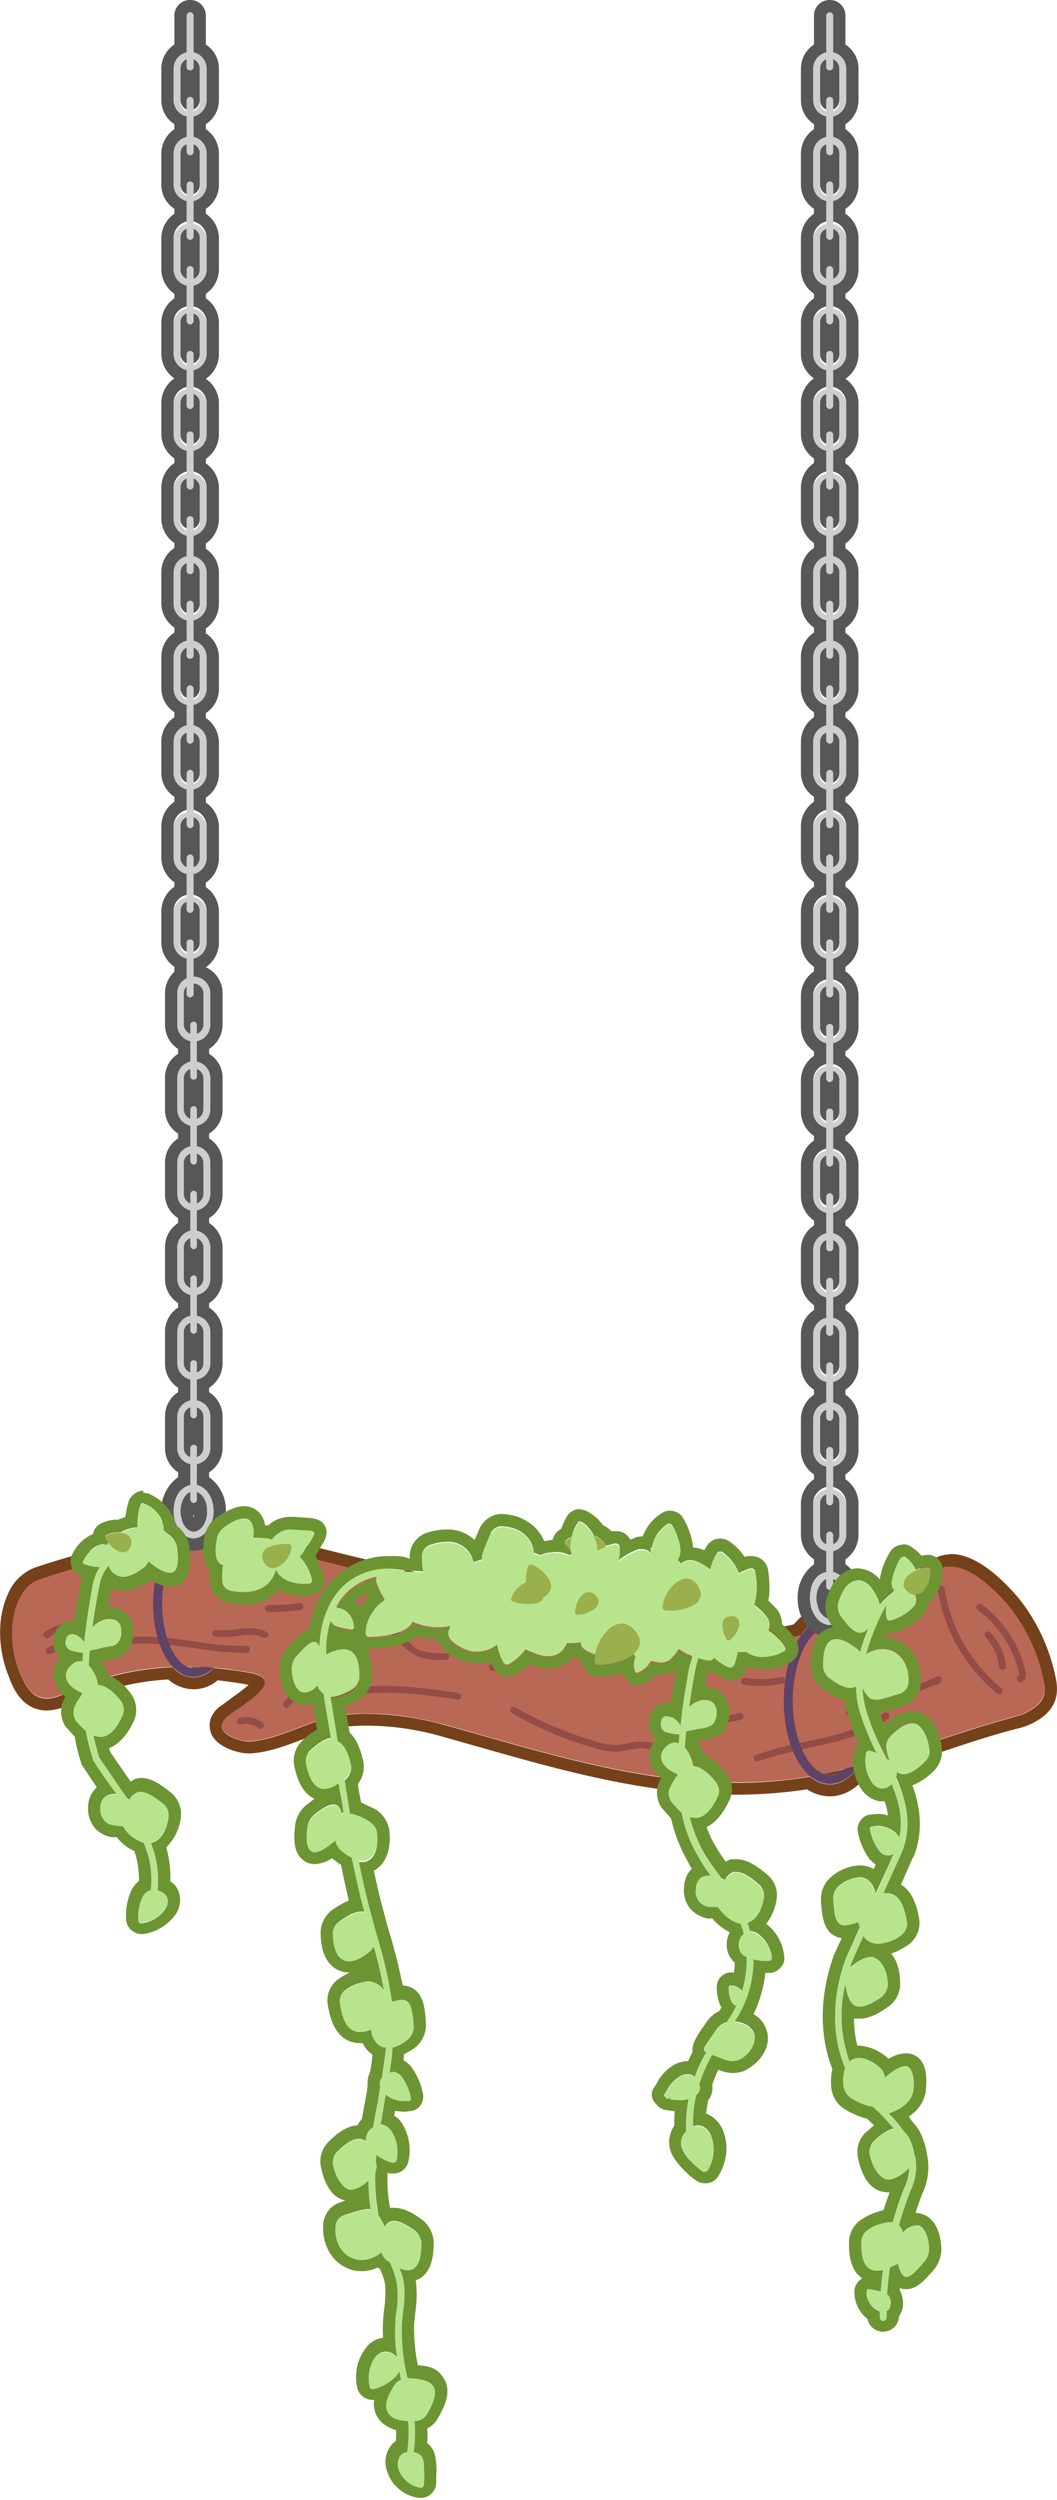 <svg xmlns="http://www.w3.org/2000/svg" viewBox="0 0 258.8 611.8"><g id="Layer_2" data-name="Layer 2"><g id="Layer_1-2" data-name="Layer 1"><path d="M47.4,410.4a1.1,1.1,0,1,1,0-2.2c4.2,0,7.7-7.2,7.7-15.7s-3.5-15.8-7.7-15.8a1,1,0,0,1-1.1-1.1,1.1,1.1,0,0,1,1.1-1.1c5.6,0,10,7.9,10,18S53,410.4,47.4,410.4Z" style="fill:#5f4268"/><path d="M203.2,436.6a1.1,1.1,0,1,1,0-2.2c4.8,0,9-8.4,9-18.2s-4.2-18.2-9-18.2a1.1,1.1,0,1,1,0-2.2c6.3,0,11.2,9,11.2,20.4S209.5,436.6,203.2,436.6Z" style="fill:#5f4268"/><path d="M255.1,409.3a42.9,42.9,0,0,0-8-16.3c-3.1-3.7-9.9-10.6-15.3-9.6-2.8.5-5.1,3.6-7.5,5.1a66.5,66.5,0,0,1-10.1,5.6c-8.4,3.7-21.3,7.7-30.6,8-19.9.4-37.5-3.7-57-8-13.7-2.9-22.9-6-36.6-9.3s-30-8.3-44.5-6.7a179.2,179.2,0,0,0-36,8.4c-6,2-8.6,12.9-4.6,22.8,1.8,4.4,4.2,8,10.2,5.4s20.6-10,46.1-5.4c9.1,1.6-1.2,7.4-5.2,10.4a4.9,4.9,0,0,0-1.6,1.9c-.9,2.9,4.7,4.7,6.8,4.5,7.7-.6,14.7-5.4,22.5-6.4s16.9.1,25,2.3c27.8,7.6,60.6,19.1,93.9,11.9a247.2,247.2,0,0,0,26.3-7.8c22.4-7.5,20.1-5.5,23.8-7.9S256.1,413.3,255.1,409.3Z" style="fill:#b96855"/><path d="M244.7,414.7l-.5-.2A41,41,0,0,1,229.6,389c0-.4.3-.9.7-.9a.8.8,0,0,1,1,.7,38.8,38.8,0,0,0,14,24.4.9.9,0,0,1-.6,1.5Z" style="fill:#944c47"/><path d="M249.8,411.7a.9.9,0,0,1-.9-.8,1,1,0,0,1,.6-.9.6.6,0,0,0,0-.6A26.9,26.9,0,0,0,239.4,394a.8.8,0,0,1-.2-1.2.9.9,0,0,1,1.2-.2A29,29,0,0,1,251.1,409a2.7,2.7,0,0,1-.2,2.1,2.1,2.1,0,0,1-1,.6Z" style="fill:#944c47"/><path d="M245.4,408.6c-.4,0-.7-.3-.8-.8a13.3,13.3,0,0,0-3.3-7.2.8.8,0,0,1,1.2-1.1,14.6,14.6,0,0,1,3.8,8.1,1,1,0,0,1-.8,1Z" style="fill:#944c47"/><path d="M78,417a.8.8,0,0,1-.8-.5.8.8,0,0,1,.4-1.1c11.2-4.5,24.2-2.6,34.6-1.1a1,1,0,0,1,.7.9.8.8,0,0,1-1,.7c-10.2-1.5-22.9-3.3-33.6,1.1Z" style="fill:#944c47"/><path d="M166.3,429.6a20.2,20.2,0,0,1-4.9-.9,15.6,15.6,0,0,0-4.7-.9l-2.6.4-2.6.5a18.7,18.7,0,0,1-5.9-.9,86.7,86.7,0,0,1-20.3-8.6.8.8,0,0,1,.8-1.4,91.4,91.4,0,0,0,19.9,8.4,14.2,14.2,0,0,0,5.4.8,9.3,9.3,0,0,0,2.3-.4,14.5,14.5,0,0,1,2.9-.4,16,16,0,0,1,5.3.9,16.1,16.1,0,0,0,5.2.8.8.8,0,0,1,.9.7.9.9,0,0,1-.8.9Z" style="fill:#944c47"/><path d="M185.4,431.1a.9.9,0,0,1-.8-.5.8.8,0,0,1,.5-1.1,78.3,78.3,0,0,1,12.4-3.3c7-1.5,13.6-2.9,19-7a.8.8,0,0,1,1.1.2.9.9,0,0,1-.1,1.2c-5.7,4.2-12.8,5.7-19.6,7.2a99.3,99.3,0,0,0-12.2,3.2Z" style="fill:#944c47"/><path d="M208,419.9a1,1,0,0,1-.9-.7.9.9,0,0,1,.7-1,23.5,23.5,0,0,0,8.1-3.1.7.7,0,0,1,1.1.3.8.8,0,0,1-.3,1.1,25.8,25.8,0,0,1-8.6,3.4Z" style="fill:#944c47"/><path d="M186,412.6a23.4,23.4,0,0,1-3.8-.3.8.8,0,0,1-.7-1,.8.8,0,0,1,.9-.7,23.7,23.7,0,0,0,8.8-.2.8.8,0,0,1,1,.6.9.9,0,0,1-.6,1A26,26,0,0,1,186,412.6Z" style="fill:#944c47"/><path d="M17.9,407.9a.7.7,0,0,1-.6-.2.9.9,0,0,1,0-1.2c6.1-5.6,14.9-6.3,21.3-5.9,3,.2,6.1.7,9.1,1.1a77.8,77.8,0,0,0,12.7,1.1.8.8,0,0,1,.8.9.8.8,0,0,1-.8.8,78.3,78.3,0,0,1-12.9-1.2c-3-.4-6-.8-9-1-6.1-.4-14.4.2-20,5.4A.7.7,0,0,1,17.9,407.9Z" style="fill:#944c47"/><path d="M12,404.8a.8.8,0,0,1-.7-.5.8.8,0,0,1,.5-1.1,12.9,12.9,0,0,0,3.5-1.8.8.8,0,0,1,1.2.2.9.9,0,0,1-.2,1.1,17.1,17.1,0,0,1-4,2.1Z" style="fill:#944c47"/><path d="M11.5,400.9a1,1,0,0,1-.7-.4.7.7,0,0,1,.2-1.1,11.3,11.3,0,0,1,7.1-2.2.9.9,0,0,1-.1,1.7,9.9,9.9,0,0,0-6,1.8Z" style="fill:#944c47"/><path d="M64.9,400.8h-.4c-1.9-1-4.2-.7-6.6-.4a18.1,18.1,0,0,1-5.2.1.8.8,0,0,1-.7-.9.8.8,0,0,1,.9-.7,19.3,19.3,0,0,0,4.8-.2c2.5-.3,5.2-.6,7.6.7a.8.8,0,0,1,.3,1.1A.7.7,0,0,1,64.9,400.8Z" style="fill:#944c47"/><path d="M63.8,423.1l-.5-.2a4.9,4.9,0,0,0-4.2-.9.7.7,0,0,1-1-.5.9.9,0,0,1,.6-1.1,6.3,6.3,0,0,1,5.6,1.2.8.8,0,0,1,.1,1.2A.7.7,0,0,1,63.8,423.1Z" style="fill:#944c47"/><path d="M70.2,417.9c-.2,0-.4,0-.5-.2a.7.7,0,0,1-.2-1.1c3.2-4.1,8.3-5.6,13.8-7a.9.9,0,0,1,1,.6.8.8,0,0,1-.6,1c-5.2,1.3-10,2.7-12.9,6.4A.7.7,0,0,1,70.2,417.9Z" style="fill:#944c47"/><path d="M82.9,408.9a1,1,0,0,1-.8-.5.8.8,0,0,1,.4-1.1,8.1,8.1,0,0,1,6.3-.6.8.8,0,0,1,.6,1,.9.9,0,0,1-1,.6,6.1,6.1,0,0,0-5.1.5Z" style="fill:#944c47"/><path d="M107.8,406.2a12.6,12.6,0,0,1-7-1.6,16.4,16.4,0,0,1-2.4-2.1,4.6,4.6,0,0,0-.7-.7,21.3,21.3,0,0,0-17.8-5.9.8.8,0,0,1-1-.7c0-.4.3-.9.7-.9a23.2,23.2,0,0,1,19.3,6.3,2.3,2.3,0,0,0,.7.7,13.1,13.1,0,0,0,2.1,2c2,1.2,4.5,1.3,7.4,1.3a.8.8,0,0,1,.9.8.9.9,0,0,1-.8.8Z" style="fill:#944c47"/><path d="M123.1,409.2a8.4,8.4,0,0,1-2.7-.4.8.8,0,0,1-.6-1,.8.8,0,0,1,1-.6,8.2,8.2,0,0,0,3.1.3.8.8,0,0,1,.2,1.6Z" style="fill:#944c47"/><path d="M71.2,390h-.3l-6.8-2a.9.9,0,0,1-.6-1.1.9.9,0,0,1,1.1-.5l6.8,2a.9.9,0,0,1,.6,1A.8.8,0,0,1,71.2,390Z" style="fill:#944c47"/><path d="M66.2,394.5h-.5a.9.9,0,0,1-.8-.9.9.9,0,0,1,.8-.8h0a47.7,47.7,0,0,0,7.6-.5.9.9,0,0,1,1,.7,1,1,0,0,1-.7,1A62.7,62.7,0,0,1,66.2,394.5Z" style="fill:#944c47"/><path d="M172.9,421.9a81.9,81.9,0,0,1-11.3-1,.9.9,0,0,1-.7-1,1,1,0,0,1,.9-.7c6.1.9,13,1.8,19.2,0a.8.8,0,0,1,1,.6.7.7,0,0,1-.5,1A31.2,31.2,0,0,1,172.9,421.9Z" style="fill:#944c47"/><path d="M224.5,414a.8.8,0,0,1-.8-.6.9.9,0,0,1,.6-1,22.6,22.6,0,0,0,3.3-1.3l1.8-.8a.8.8,0,0,1,.9.1,1,1,0,0,1,.2.9,1.7,1.7,0,0,1-1.2,1h-.4l-.7.3-3.4,1.4Z" style="fill:#944c47"/><path d="M203.2,436.6c-6.3,0-11.3-9-11.3-20.4s5-20.4,11.3-20.4a1.1,1.1,0,1,1,0,2.2c-4.9,0-9.1,8.3-9.1,18.2s4.2,18.2,9.1,18.2a1.1,1.1,0,1,1,0,2.2Z" style="fill:#5f4268"/><path d="M47.4,410.4c-5.6,0-9.9-7.9-9.9-17.9s4.3-18,9.9-18a1.1,1.1,0,0,1,1.1,1.1,1,1,0,0,1-1.1,1.1c-4.2,0-7.7,7.2-7.7,15.8s3.5,15.7,7.7,15.7a1.1,1.1,0,0,1,0,2.2Z" style="fill:#5f4268"/><path d="M47.4,374.5c2.2,0,4.2,1.3,5.8,3.3,12.3.4,25.2,4.2,36.8,7,13.7,3.3,22.9,6.4,36.6,9.3,18.5,4,35.2,8,53.9,8h3.1a66.7,66.7,0,0,0,12.5-1.9c1.9-2.8,4.4-4.4,7.1-4.4a7.2,7.2,0,0,1,3.7,1.1l7.3-2.8a66.5,66.5,0,0,0,10.1-5.6c2.4-1.5,4.7-4.6,7.5-5.1h1.1c5.2,0,11.3,6.3,14.2,9.7a42.9,42.9,0,0,1,8,16.3c1,4,1.4,6.5-2.4,8.9s-1.4.4-23.8,7.9c-6.1,2.1-12.3,4.2-18.6,5.9-1.9,2.9-4.4,4.6-7.1,4.6a7.3,7.3,0,0,1-4.8-1.9,109,109,0,0,1-17.9,1.5c-25.5,0-50.2-8.3-71.8-14.2a73.3,73.3,0,0,0-18.6-2.7,46.8,46.8,0,0,0-6.4.4c-7.8,1-14.8,5.8-22.5,6.4h-.3c-2.2,0-7.4-1.7-6.5-4.5a4.9,4.9,0,0,1,1.6-1.9c4-3,14.3-8.8,5.2-10.4-3.1-.6-6.1-.9-8.9-1.2a6.7,6.7,0,0,1-4.9,2.3,7,7,0,0,1-5.1-2.5c-14.1.6-22.9,5-27.2,6.8a9.4,9.4,0,0,1-3.6.9c-3.5,0-5.2-2.9-6.6-6.3-4-9.9-1.4-20.8,4.6-22.8A186,186,0,0,1,41,378.7c1.7-2.6,3.9-4.2,6.4-4.2m-3.2,3.8,1.3-.2a35.5,35.5,0,0,1,4.6-.3,4,4,0,0,0-2.7-1.1,4.7,4.7,0,0,0-3.2,1.6m156,20.8,3.4-1h-.4a4.8,4.8,0,0,0-3,1.1M47.4,408.2a3.5,3.5,0,0,0,1.4-.3h-3l1.6.3m155.8,26.2a5.3,5.3,0,0,0,3.4-1.4l-4,.9-1,.2a4.1,4.1,0,0,0,1.6.3M47.4,371.5a10.5,10.5,0,0,0-8.1,4.4,205.8,205.8,0,0,0-30.7,7.7,11.7,11.7,0,0,0-6.7,6.6c-2.6,5.7-2.5,13.4.3,20.2.9,2.5,3.2,8.2,9.3,8.2a12.7,12.7,0,0,0,4.7-1.1l1.2-.5a65.2,65.2,0,0,1,23.8-6,9.5,9.5,0,0,0,6.2,2.4,9,9,0,0,0,5.9-2.2c2.4.3,4.9.6,7.4,1.1h.2c-1.2,1.1-3.2,2.5-4.3,3.3l-2.4,1.8a6.2,6.2,0,0,0-2.6,3.2,5.3,5.3,0,0,0,.7,4.7c1.9,2.6,6.3,3.8,8.6,3.8h.5c4.5-.3,8.6-1.9,12.6-3.4a43.4,43.4,0,0,1,10.1-3.1,58.8,58.8,0,0,1,6-.3,67.8,67.8,0,0,1,17.9,2.6l9.9,2.8c19,5.4,40.5,11.5,62.6,11.5a118.5,118.5,0,0,0,17.1-1.3,10.5,10.5,0,0,0,5.6,1.7c3.3,0,6.5-1.8,9-5,5.9-1.7,11.7-3.6,17.6-5.6,11.4-3.9,16.3-5.2,19-5.9a16.5,16.5,0,0,0,5.6-2.3c5.8-3.8,4.5-8.7,3.6-12.3a45.1,45.1,0,0,0-8.6-17.4c-2.7-3.2-9.7-10.8-16.5-10.8l-1.6.2c-2.7.5-4.8,2.3-6.6,3.9l-2,1.6a70,70,0,0,1-9.7,5.3l-5.9,2.4a8.9,8.9,0,0,0-3.9-.9c-3.3,0-6.4,1.7-8.8,4.7a55.3,55.3,0,0,1-10.8,1.6h-3.1c-17,0-32.7-3.4-49.3-7l-4-.9c-7.7-1.7-13.9-3.3-20.4-5.1-5-1.4-10.1-2.8-16.1-4.2l-6.6-1.6c-9.6-2.4-19.6-4.9-29.5-5.4a9.8,9.8,0,0,0-7.2-3.4Z" style="fill:#75411a"/><path d="M47.4,358.4a4,4,0,0,1-4-4v-7.8a4,4,0,0,1,4-4,4.1,4.1,0,0,1,4.1,4v7.8A4.1,4.1,0,0,1,47.4,358.4Zm0-14.2a2.4,2.4,0,0,0-2.4,2.4v7.8a2.4,2.4,0,1,0,4.8,0v-7.8A2.4,2.4,0,0,0,47.4,344.2Z" style="fill:#cecece"/><path d="M47.4,367.8a.9.9,0,0,1-.8-.8V354.4a.8.8,0,0,1,.8-.8.7.7,0,0,1,.8.8V367A.8.8,0,0,1,47.4,367.8Z" style="fill:#cecece"/><path d="M47.4,337.7a4,4,0,0,1-4-4v-7.8a4,4,0,0,1,4-4,4.1,4.1,0,0,1,4.1,4v7.8A4.1,4.1,0,0,1,47.4,337.7Zm0-14.2a2.4,2.4,0,0,0-2.4,2.4v7.8a2.4,2.4,0,0,0,4.8,0v-7.8A2.4,2.4,0,0,0,47.4,323.5Z" style="fill:#cecece"/><path d="M47.4,347.1a.9.9,0,0,1-.8-.8V333.7a.8.8,0,0,1,.8-.8.7.7,0,0,1,.8.8v12.6A.8.8,0,0,1,47.4,347.1Z" style="fill:#cecece"/><path d="M47.4,317a4,4,0,0,1-4-4v-7.8a4,4,0,0,1,4-4,4.1,4.1,0,0,1,4.1,4V313A4.1,4.1,0,0,1,47.4,317Zm0-14.2a2.4,2.4,0,0,0-2.4,2.4V313a2.4,2.4,0,0,0,4.8,0v-7.8A2.4,2.4,0,0,0,47.4,302.8Z" style="fill:#cecece"/><path d="M47.4,326.4a.9.9,0,0,1-.8-.8V313a.9.9,0,0,1,.8-.9.8.8,0,0,1,.8.9v12.6A.8.8,0,0,1,47.4,326.4Z" style="fill:#cecece"/><path d="M47.4,296.3a4,4,0,0,1-4-4.1v-7.7a4.1,4.1,0,0,1,4-4.1,4.2,4.2,0,0,1,4.1,4.1v7.7A4.1,4.1,0,0,1,47.4,296.3Zm0-14.2a2.4,2.4,0,0,0-2.4,2.4v7.7a2.4,2.4,0,0,0,4.8,0v-7.7A2.4,2.4,0,0,0,47.4,282.1Z" style="fill:#cecece"/><path d="M47.4,305.7a.9.9,0,0,1-.8-.9V292.3a.9.9,0,0,1,.8-.9.8.8,0,0,1,.8.9v12.5A.8.8,0,0,1,47.4,305.7Z" style="fill:#cecece"/><path d="M47.4,275.6a4,4,0,0,1-4-4.1v-7.7a4,4,0,0,1,4-4.1,4.1,4.1,0,0,1,4.1,4.1v7.7A4.1,4.1,0,0,1,47.4,275.6Zm0-14.2a2.4,2.4,0,0,0-2.4,2.4v7.7a2.4,2.4,0,0,0,4.8,0v-7.7A2.4,2.4,0,0,0,47.4,261.4Z" style="fill:#cecece"/><path d="M47.4,285a.9.9,0,0,1-.8-.9V271.5a.9.9,0,0,1,.8-.8.8.8,0,0,1,.8.8v12.6A.8.8,0,0,1,47.4,285Z" style="fill:#cecece"/><path d="M47.4,254.9a4.1,4.1,0,0,1-4-4.1v-7.7a4,4,0,0,1,4-4.1,4.1,4.1,0,0,1,4.1,4.1v7.7A4.2,4.2,0,0,1,47.4,254.9Zm0-14.2a2.4,2.4,0,0,0-2.4,2.4v7.7a2.4,2.4,0,0,0,4.8,0v-7.7A2.4,2.4,0,0,0,47.4,240.7Z" style="fill:#cecece"/><path d="M47.4,264.2a.8.8,0,0,1-.8-.8V250.8a.9.9,0,0,1,.8-.8.8.8,0,0,1,.8.8v12.6A.7.7,0,0,1,47.4,264.2Z" style="fill:#cecece"/><path d="M47.4,254.9a4.1,4.1,0,0,1-4-4.1v-7.7a4,4,0,0,1,4-4.1,4.1,4.1,0,0,1,4.1,4.1v7.7A4.2,4.2,0,0,1,47.4,254.9Zm0-14.2a2.4,2.4,0,0,0-2.4,2.4v7.7a2.4,2.4,0,0,0,4.8,0v-7.7A2.4,2.4,0,0,0,47.4,240.7Z" style="fill:#cecece"/><path d="M47.4,264.2a.8.8,0,0,1-.8-.8V250.8a.9.9,0,0,1,.8-.8.8.8,0,0,1,.8.8v12.6A.7.7,0,0,1,47.4,264.2Z" style="fill:#cecece"/><path d="M47.4,376.5c-2.7,0-4.9-3-4.9-6.6s2.2-6.6,4.9-6.6,4.9,2.9,4.9,6.6S50.1,376.5,47.4,376.5Zm0-11.5c-1.7,0-3.2,2.2-3.2,4.9s1.5,4.9,3.2,4.9,3.3-2.2,3.3-4.9S49.2,365,47.4,365Z" style="fill:#cecece"/><path d="M203.2,379.7a4,4,0,0,1-4.1-4v-7.8a4.1,4.1,0,0,1,8.1,0v7.8A4,4,0,0,1,203.2,379.7Zm0-14.2a2.4,2.4,0,0,0-2.4,2.4v7.8a2.3,2.3,0,0,0,2.4,2.3,2.3,2.3,0,0,0,2.3-2.3v-7.8A2.3,2.3,0,0,0,203.2,365.5Z" style="fill:#cecece"/><path d="M203.2,389.1a.9.9,0,0,1-.9-.8V375.7a.9.9,0,0,1,.9-.9.9.9,0,0,1,.8.9v12.6A.9.9,0,0,1,203.2,389.1Z" style="fill:#cecece"/><path d="M203.2,359a4.1,4.1,0,0,1-4.1-4.1v-7.7a4.1,4.1,0,1,1,8.1,0v7.7A4,4,0,0,1,203.2,359Zm0-14.2a2.4,2.4,0,0,0-2.4,2.4v7.7a2.4,2.4,0,1,0,4.7,0v-7.7A2.3,2.3,0,0,0,203.2,344.8Z" style="fill:#cecece"/><path d="M203.2,368.4a.9.9,0,0,1-.9-.9V355a.9.9,0,0,1,.9-.9.9.9,0,0,1,.8.9v12.5A.9.9,0,0,1,203.2,368.4Z" style="fill:#cecece"/><path d="M203.2,338.3a4.1,4.1,0,0,1-4.1-4.1v-7.7a4.1,4.1,0,1,1,8.1,0v7.7A4,4,0,0,1,203.2,338.3Zm0-14.2a2.4,2.4,0,0,0-2.4,2.4v7.7a2.4,2.4,0,1,0,4.7,0v-7.7A2.3,2.3,0,0,0,203.2,324.1Z" style="fill:#cecece"/><path d="M203.2,347.7a.9.9,0,0,1-.9-.9V334.2a.9.9,0,0,1,.9-.8.9.9,0,0,1,.8.8v12.6A.9.9,0,0,1,203.2,347.7Z" style="fill:#cecece"/><path d="M203.2,317.6a4.1,4.1,0,0,1-4.1-4.1v-7.7a4.1,4.1,0,1,1,8.1,0v7.7A4.1,4.1,0,0,1,203.2,317.6Zm0-14.2a2.3,2.3,0,0,0-2.4,2.4v7.7a2.4,2.4,0,1,0,4.7,0v-7.7A2.3,2.3,0,0,0,203.2,303.4Z" style="fill:#cecece"/><path d="M203.2,326.9a.8.8,0,0,1-.9-.8V313.5a.9.9,0,0,1,.9-.8.9.9,0,0,1,.8.8v12.6A.8.8,0,0,1,203.2,326.9Z" style="fill:#cecece"/><path d="M203.2,296.8a4,4,0,0,1-4.1-4V285a4.1,4.1,0,0,1,8.1,0v7.8A4,4,0,0,1,203.2,296.8Zm0-14.1a2.3,2.3,0,0,0-2.4,2.3v7.8a2.4,2.4,0,1,0,4.7,0V285A2.3,2.3,0,0,0,203.2,282.7Z" style="fill:#cecece"/><path d="M203.2,306.2a.8.8,0,0,1-.9-.8V292.8a.9.9,0,0,1,.9-.8.9.9,0,0,1,.8.8v12.6A.8.8,0,0,1,203.2,306.2Z" style="fill:#cecece"/><path d="M203.2,276.1a4,4,0,0,1-4.1-4v-7.8a4.1,4.1,0,0,1,8.1,0v7.8A4,4,0,0,1,203.2,276.1Zm0-14.2a2.4,2.4,0,0,0-2.4,2.4v7.8a2.4,2.4,0,1,0,4.7,0v-7.8A2.3,2.3,0,0,0,203.2,261.9Z" style="fill:#cecece"/><path d="M203.2,285.5a.9.9,0,0,1-.9-.8V272.1a.8.8,0,0,1,.9-.8.8.8,0,0,1,.8.8v12.6A.9.9,0,0,1,203.2,285.5Z" style="fill:#cecece"/><path d="M203.2,276.1a4,4,0,0,1-4.1-4v-7.8a4.1,4.1,0,0,1,8.1,0v7.8A4,4,0,0,1,203.2,276.1Zm0-14.2a2.4,2.4,0,0,0-2.4,2.4v7.8a2.4,2.4,0,1,0,4.7,0v-7.8A2.3,2.3,0,0,0,203.2,261.9Z" style="fill:#cecece"/><path d="M203.2,285.5a.9.9,0,0,1-.9-.8V272.1a.8.8,0,0,1,.9-.8.8.8,0,0,1,.8.8v12.6A.9.9,0,0,1,203.2,285.5Z" style="fill:#cecece"/><path d="M203.2,255.4a4,4,0,0,1-4.1-4v-7.8a4.1,4.1,0,0,1,8.1,0v7.8A4,4,0,0,1,203.2,255.4Zm0-14.2a2.4,2.4,0,0,0-2.4,2.4v7.8a2.4,2.4,0,1,0,4.7,0v-7.8A2.3,2.3,0,0,0,203.2,241.2Z" style="fill:#cecece"/><path d="M203.2,264.8a.9.9,0,0,1-.9-.8V251.4a.8.8,0,0,1,.9-.8.8.8,0,0,1,.8.8V264A.9.9,0,0,1,203.2,264.8Z" style="fill:#cecece"/><path d="M203.2,397.7c-2.7,0-4.9-2.9-4.9-6.6s2.2-6.5,4.9-6.5,4.9,2.9,4.9,6.5S205.9,397.7,203.2,397.7Zm0-11.5c-1.8,0-3.3,2.3-3.3,4.9s1.5,5,3.3,5,3.2-2.3,3.2-5S204.9,386.2,203.2,386.2Z" style="fill:#cecece"/><path d="M203.2,234.7a4,4,0,0,1-4.1-4v-7.8a4.1,4.1,0,0,1,8.1,0v7.8A4,4,0,0,1,203.2,234.7Zm0-14.2a2.4,2.4,0,0,0-2.4,2.4v7.8a2.4,2.4,0,1,0,4.7,0v-7.8A2.3,2.3,0,0,0,203.2,220.5Z" style="fill:#cecece"/><path d="M203.2,244.1a.9.9,0,0,1-.9-.8V230.7a.8.8,0,0,1,.9-.8.8.8,0,0,1,.8.8v12.6A.9.9,0,0,1,203.2,244.1Z" style="fill:#cecece"/><path d="M203.2,214a4,4,0,0,1-4.1-4v-7.8a4.1,4.1,0,0,1,8.1,0V210A4,4,0,0,1,203.2,214Zm0-14.2a2.4,2.4,0,0,0-2.4,2.4V210a2.3,2.3,0,0,0,2.4,2.3,2.3,2.3,0,0,0,2.3-2.3v-7.8A2.3,2.3,0,0,0,203.2,199.8Z" style="fill:#cecece"/><path d="M203.2,223.4a.9.9,0,0,1-.9-.8V210a.9.9,0,0,1,.9-.9.9.9,0,0,1,.8.9v12.6A.9.9,0,0,1,203.2,223.4Z" style="fill:#cecece"/><path d="M203.2,193.3a4.1,4.1,0,0,1-4.1-4.1v-7.7a4.1,4.1,0,1,1,8.1,0v7.7A4,4,0,0,1,203.2,193.3Zm0-14.2a2.4,2.4,0,0,0-2.4,2.4v7.7a2.4,2.4,0,1,0,4.7,0v-7.7A2.3,2.3,0,0,0,203.2,179.1Z" style="fill:#cecece"/><path d="M203.2,202.7a.9.9,0,0,1-.9-.9V189.3a.9.9,0,0,1,.9-.9.9.9,0,0,1,.8.9v12.5A.9.9,0,0,1,203.2,202.7Z" style="fill:#cecece"/><path d="M203.2,172.6a4.1,4.1,0,0,1-4.1-4.1v-7.7a4.1,4.1,0,1,1,8.1,0v7.7A4,4,0,0,1,203.2,172.6Zm0-14.2a2.4,2.4,0,0,0-2.4,2.4v7.7a2.4,2.4,0,1,0,4.7,0v-7.7A2.3,2.3,0,0,0,203.2,158.4Z" style="fill:#cecece"/><path d="M203.2,182a.9.9,0,0,1-.9-.9V168.5a.9.9,0,0,1,.9-.8.9.9,0,0,1,.8.8v12.6A.9.9,0,0,1,203.2,182Z" style="fill:#cecece"/><path d="M203.2,151.9a4.1,4.1,0,0,1-4.1-4.1v-7.7a4.1,4.1,0,1,1,8.1,0v7.7A4.1,4.1,0,0,1,203.2,151.9Zm0-14.2a2.3,2.3,0,0,0-2.4,2.4v7.7a2.4,2.4,0,1,0,4.7,0v-7.7A2.3,2.3,0,0,0,203.2,137.7Z" style="fill:#cecece"/><path d="M203.2,161.2a.8.8,0,0,1-.9-.8V147.8a.9.9,0,0,1,.9-.8.9.9,0,0,1,.8.8v12.6A.8.8,0,0,1,203.2,161.2Z" style="fill:#cecece"/><path d="M203.2,131.1a4,4,0,0,1-4.1-4v-7.8a4.1,4.1,0,0,1,8.1,0v7.8A4,4,0,0,1,203.2,131.1Zm0-14.1a2.3,2.3,0,0,0-2.4,2.3v7.8a2.4,2.4,0,1,0,4.7,0v-7.8A2.3,2.3,0,0,0,203.2,117Z" style="fill:#cecece"/><path d="M203.2,140.5a.8.8,0,0,1-.9-.8V127.1a.9.9,0,0,1,.9-.8.9.9,0,0,1,.8.8v12.6A.8.8,0,0,1,203.2,140.5Z" style="fill:#cecece"/><path d="M203.2,131.1a4,4,0,0,1-4.1-4v-7.8a4.1,4.1,0,0,1,8.1,0v7.8A4,4,0,0,1,203.2,131.1Zm0-14.1a2.3,2.3,0,0,0-2.4,2.3v7.8a2.4,2.4,0,1,0,4.7,0v-7.8A2.3,2.3,0,0,0,203.2,117Z" style="fill:#cecece"/><path d="M203.2,140.5a.8.8,0,0,1-.9-.8V127.1a.9.9,0,0,1,.9-.8.9.9,0,0,1,.8.8v12.6A.8.8,0,0,1,203.2,140.5Z" style="fill:#cecece"/><path d="M203.2,110.4a4,4,0,0,1-4.1-4V98.6a4.1,4.1,0,0,1,8.1,0v7.8A4,4,0,0,1,203.2,110.4Zm0-14.2a2.4,2.4,0,0,0-2.4,2.4v7.8a2.4,2.4,0,1,0,4.7,0V98.6A2.3,2.3,0,0,0,203.2,96.2Z" style="fill:#cecece"/><path d="M203.2,119.8a.9.9,0,0,1-.9-.8V106.4a.8.8,0,0,1,.9-.8.8.8,0,0,1,.8.8V119A.9.9,0,0,1,203.2,119.8Z" style="fill:#cecece"/><path d="M46.6,234.7a4,4,0,0,1-4.1-4v-7.8a4.1,4.1,0,0,1,8.1,0v7.8A4,4,0,0,1,46.6,234.7Zm0-14.2a2.4,2.4,0,0,0-2.4,2.4v7.8a2.4,2.4,0,1,0,4.7,0v-7.8A2.3,2.3,0,0,0,46.6,220.5Z" style="fill:#cecece"/><path d="M46.6,244.1a.9.9,0,0,1-.9-.8V230.7a.8.8,0,0,1,.9-.8.8.8,0,0,1,.8.8v12.6A.9.9,0,0,1,46.6,244.1Z" style="fill:#cecece"/><path d="M46.6,214a4,4,0,0,1-4.1-4v-7.8a4.1,4.1,0,0,1,8.1,0V210A4,4,0,0,1,46.6,214Zm0-14.2a2.4,2.4,0,0,0-2.4,2.4V210a2.3,2.3,0,0,0,2.4,2.3,2.3,2.3,0,0,0,2.3-2.3v-7.8A2.3,2.3,0,0,0,46.6,199.8Z" style="fill:#cecece"/><path d="M46.6,223.4a.9.9,0,0,1-.9-.8V210a.9.9,0,0,1,.9-.9.9.9,0,0,1,.8.9v12.6A.9.9,0,0,1,46.6,223.4Z" style="fill:#cecece"/><path d="M46.6,193.3a4.1,4.1,0,0,1-4.1-4.1v-7.7a4.1,4.1,0,1,1,8.1,0v7.7A4,4,0,0,1,46.6,193.3Zm0-14.2a2.4,2.4,0,0,0-2.4,2.4v7.7a2.4,2.4,0,1,0,4.7,0v-7.7A2.3,2.3,0,0,0,46.6,179.1Z" style="fill:#cecece"/><path d="M46.6,202.7a.9.9,0,0,1-.9-.9V189.3a.9.9,0,0,1,.9-.9.9.9,0,0,1,.8.9v12.5A.9.9,0,0,1,46.6,202.7Z" style="fill:#cecece"/><path d="M46.6,172.6a4.1,4.1,0,0,1-4.1-4.1v-7.7a4.1,4.1,0,1,1,8.1,0v7.7A4,4,0,0,1,46.6,172.6Zm0-14.2a2.4,2.4,0,0,0-2.4,2.4v7.7a2.4,2.4,0,1,0,4.7,0v-7.7A2.3,2.3,0,0,0,46.6,158.4Z" style="fill:#cecece"/><path d="M46.6,182a.9.9,0,0,1-.9-.9V168.5a.9.9,0,0,1,.9-.8.9.9,0,0,1,.8.8v12.6A.9.9,0,0,1,46.6,182Z" style="fill:#cecece"/><path d="M46.6,151.9a4.1,4.1,0,0,1-4.1-4.1v-7.7a4.1,4.1,0,1,1,8.1,0v7.7A4.1,4.1,0,0,1,46.6,151.9Zm0-14.2a2.3,2.3,0,0,0-2.4,2.4v7.7a2.4,2.4,0,1,0,4.7,0v-7.7A2.3,2.3,0,0,0,46.6,137.7Z" style="fill:#cecece"/><path d="M46.6,161.2a.8.8,0,0,1-.9-.8V147.8a.9.9,0,0,1,.9-.8.9.9,0,0,1,.8.8v12.6A.8.8,0,0,1,46.6,161.2Z" style="fill:#cecece"/><path d="M46.6,131.1a4,4,0,0,1-4.1-4v-7.8a4.1,4.1,0,0,1,8.1,0v7.8A4,4,0,0,1,46.6,131.1Zm0-14.1a2.3,2.3,0,0,0-2.4,2.3v7.8a2.4,2.4,0,1,0,4.7,0v-7.8A2.3,2.3,0,0,0,46.6,117Z" style="fill:#cecece"/><path d="M46.6,140.5a.8.8,0,0,1-.9-.8V127.1a.9.9,0,0,1,.9-.8.9.9,0,0,1,.8.8v12.6A.8.8,0,0,1,46.6,140.5Z" style="fill:#cecece"/><path d="M46.6,131.1a4,4,0,0,1-4.1-4v-7.8a4.1,4.1,0,0,1,8.1,0v7.8A4,4,0,0,1,46.6,131.1Zm0-14.1a2.3,2.3,0,0,0-2.4,2.3v7.8a2.4,2.4,0,1,0,4.7,0v-7.8A2.3,2.3,0,0,0,46.6,117Z" style="fill:#cecece"/><path d="M46.6,140.5a.8.8,0,0,1-.9-.8V127.1a.9.9,0,0,1,.9-.8.9.9,0,0,1,.8.8v12.6A.8.8,0,0,1,46.6,140.5Z" style="fill:#cecece"/><path d="M46.6,110.4a4,4,0,0,1-4.1-4V98.6a4.1,4.1,0,0,1,8.1,0v7.8A4,4,0,0,1,46.6,110.4Zm0-14.2a2.4,2.4,0,0,0-2.4,2.4v7.8a2.4,2.4,0,1,0,4.7,0V98.6A2.3,2.3,0,0,0,46.6,96.2Z" style="fill:#cecece"/><path d="M46.6,119.8a.9.9,0,0,1-.9-.8V106.4a.8.8,0,0,1,.9-.8.8.8,0,0,1,.8.8V119A.9.9,0,0,1,46.6,119.8Z" style="fill:#cecece"/><path d="M203.2,90.7a4,4,0,0,1-4.1-4V78.9a4.1,4.1,0,0,1,8.1,0v7.8A4,4,0,0,1,203.2,90.7Zm0-14.2a2.4,2.4,0,0,0-2.4,2.4v7.8a2.4,2.4,0,1,0,4.7,0V78.9A2.3,2.3,0,0,0,203.2,76.5Z" style="fill:#cecece"/><path d="M203.2,100.1a.9.9,0,0,1-.9-.8V86.7a.8.8,0,0,1,.9-.8.8.8,0,0,1,.8.8V99.3A.9.9,0,0,1,203.2,100.1Z" style="fill:#cecece"/><path d="M203.2,70a4,4,0,0,1-4.1-4V58.2a4.1,4.1,0,0,1,8.1,0V66A4,4,0,0,1,203.2,70Zm0-14.2a2.4,2.4,0,0,0-2.4,2.4V66a2.3,2.3,0,0,0,2.4,2.3,2.3,2.3,0,0,0,2.3-2.3V58.2A2.3,2.3,0,0,0,203.2,55.8Z" style="fill:#cecece"/><path d="M203.2,79.4a.9.9,0,0,1-.9-.8V66a.9.9,0,0,1,.9-.9.9.9,0,0,1,.8.9V78.6A.9.9,0,0,1,203.2,79.4Z" style="fill:#cecece"/><path d="M203.2,49.3a4.1,4.1,0,0,1-4.1-4.1V37.5a4.1,4.1,0,1,1,8.1,0v7.7A4,4,0,0,1,203.2,49.3Zm0-14.2a2.4,2.4,0,0,0-2.4,2.4v7.7a2.4,2.4,0,1,0,4.7,0V37.5A2.3,2.3,0,0,0,203.2,35.1Z" style="fill:#cecece"/><path d="M203.2,58.7a.9.9,0,0,1-.9-.9V45.3a.9.9,0,0,1,.9-.9.9.9,0,0,1,.8.9V57.8A.9.9,0,0,1,203.2,58.7Z" style="fill:#cecece"/><path d="M203.2,28.6a4.1,4.1,0,0,1-4.1-4.1V16.8a4.1,4.1,0,1,1,8.1,0v7.7A4,4,0,0,1,203.2,28.6Zm0-14.2a2.4,2.4,0,0,0-2.4,2.4v7.7a2.4,2.4,0,1,0,4.7,0V16.8A2.3,2.3,0,0,0,203.2,14.4Z" style="fill:#cecece"/><path d="M203.2,38a.9.9,0,0,1-.9-.9V24.5a.9.9,0,0,1,.9-.8.9.9,0,0,1,.8.8V37.1A.9.9,0,0,1,203.2,38Z" style="fill:#cecece"/><path d="M203.2,17.2a.8.8,0,0,1-.9-.8V3.8a.9.9,0,0,1,.9-.8.9.9,0,0,1,.8.8V16.4A.8.8,0,0,1,203.2,17.2Z" style="fill:#cecece"/><path d="M46.6,90.7a4,4,0,0,1-4.1-4V78.9a4.1,4.1,0,0,1,8.1,0v7.8A4,4,0,0,1,46.6,90.7Zm0-14.2a2.4,2.4,0,0,0-2.4,2.4v7.8a2.4,2.4,0,1,0,4.7,0V78.9A2.3,2.3,0,0,0,46.6,76.5Z" style="fill:#cecece"/><path d="M46.6,100.1a.9.9,0,0,1-.9-.8V86.7a.8.8,0,0,1,.9-.8.8.8,0,0,1,.8.8V99.3A.9.9,0,0,1,46.6,100.1Z" style="fill:#cecece"/><path d="M46.6,70a4,4,0,0,1-4.1-4V58.2a4.1,4.1,0,0,1,8.1,0V66A4,4,0,0,1,46.6,70Zm0-14.2a2.4,2.4,0,0,0-2.4,2.4V66a2.3,2.3,0,0,0,2.4,2.3A2.3,2.3,0,0,0,48.9,66V58.2A2.3,2.3,0,0,0,46.6,55.8Z" style="fill:#cecece"/><path d="M46.6,79.4a.9.9,0,0,1-.9-.8V66a.9.9,0,0,1,.9-.9.9.9,0,0,1,.8.9V78.6A.9.9,0,0,1,46.6,79.4Z" style="fill:#cecece"/><path d="M46.6,49.3a4.1,4.1,0,0,1-4.1-4.1V37.5a4.1,4.1,0,1,1,8.1,0v7.7A4,4,0,0,1,46.6,49.3Zm0-14.2a2.4,2.4,0,0,0-2.4,2.4v7.7a2.4,2.4,0,1,0,4.7,0V37.5A2.3,2.3,0,0,0,46.6,35.1Z" style="fill:#cecece"/><path d="M46.6,58.7a.9.9,0,0,1-.9-.9V45.3a.9.9,0,0,1,.9-.9.9.9,0,0,1,.8.9V57.8A.9.9,0,0,1,46.6,58.7Z" style="fill:#cecece"/><path d="M46.6,28.6a4.1,4.1,0,0,1-4.1-4.1V16.8a4.1,4.1,0,1,1,8.1,0v7.7A4,4,0,0,1,46.6,28.6Zm0-14.2a2.4,2.4,0,0,0-2.4,2.4v7.7a2.4,2.4,0,1,0,4.7,0V16.8A2.3,2.3,0,0,0,46.6,14.4Z" style="fill:#cecece"/><path d="M46.6,38a.9.9,0,0,1-.9-.9V24.5a.9.9,0,0,1,.9-.8.9.9,0,0,1,.8.8V37.1A.9.9,0,0,1,46.6,38Z" style="fill:#cecece"/><path d="M46.6,17.2a.8.8,0,0,1-.9-.8V3.8a.9.9,0,0,1,.9-.8.9.9,0,0,1,.8.8V16.4A.8.8,0,0,1,46.6,17.2Z" style="fill:#cecece"/><path d="M46.6,3a.9.9,0,0,1,.8.8v9a4.1,4.1,0,0,1,3.2,4v7.7a4.1,4.1,0,0,1-3.2,4v5a4.1,4.1,0,0,1,3.2,4v7.7a4.1,4.1,0,0,1-3.2,4v5a4.2,4.2,0,0,1,3.2,4V66a4.1,4.1,0,0,1-3.2,3.9V75a4,4,0,0,1,3.2,3.9v7.8a4.1,4.1,0,0,1-3.2,3.9v4.1a4.1,4.1,0,0,1,3.2,3.9v7.8a4,4,0,0,1-3.2,3.9v5.1a4.1,4.1,0,0,1,3.2,3.9v7.8a4.2,4.2,0,0,1-3.2,4v5a4.1,4.1,0,0,1,3.2,4v7.7a4.1,4.1,0,0,1-3.2,4v5a4.1,4.1,0,0,1,3.2,4v7.7a4.1,4.1,0,0,1-3.2,4v5a4.1,4.1,0,0,1,3.2,4v7.7a4.1,4.1,0,0,1-3.2,4v5a4.2,4.2,0,0,1,3.2,4V210a4.1,4.1,0,0,1-3.2,3.9V219a4,4,0,0,1,3.2,3.9v7.8a4.1,4.1,0,0,1-3.2,3.9V239h0a4.1,4.1,0,0,1,4.1,4.1v7.7a4.1,4.1,0,0,1-3.3,4v5a4.1,4.1,0,0,1,3.3,4v7.7a4.1,4.1,0,0,1-3.3,4v5a4.1,4.1,0,0,1,3.3,4v7.7a4.1,4.1,0,0,1-3.3,4v5a4.2,4.2,0,0,1,3.3,4V313a4,4,0,0,1-3.3,3.9V322a4,4,0,0,1,3.3,3.9v7.8a4,4,0,0,1-3.3,3.9v5.1a4,4,0,0,1,3.3,3.9v7.8a4,4,0,0,1-3.3,3.9v5.1c2.4.5,4.1,3.2,4.1,6.5s-2.2,6.6-4.9,6.6-4.9-3-4.9-6.6,1.8-6,4.1-6.5v-5.1a4,4,0,0,1-3.2-3.9v-7.8a4.1,4.1,0,0,1,3.2-3.9v-5.1a4.1,4.1,0,0,1-3.2-3.9v-7.8a4,4,0,0,1,3.2-3.9v-5.1a4.1,4.1,0,0,1-3.2-3.9v-7.8a4.2,4.2,0,0,1,3.2-4v-5a4.1,4.1,0,0,1-3.2-4v-7.7a4.1,4.1,0,0,1,3.2-4v-5a4.1,4.1,0,0,1-3.2-4v-7.7a4.1,4.1,0,0,1,3.2-4v-5a4.1,4.1,0,0,1-3.2-4v-7.7a3.9,3.9,0,0,1,2.3-3.7v-4.8a4.1,4.1,0,0,1-3.2-3.9v-7.8a4,4,0,0,1,3.2-3.9v-5.1a4.1,4.1,0,0,1-3.2-3.9v-7.8a4.2,4.2,0,0,1,3.2-4v-5a4.1,4.1,0,0,1-3.2-4v-7.7a4.1,4.1,0,0,1,3.2-4v-5a4.1,4.1,0,0,1-3.2-4v-7.7a4.1,4.1,0,0,1,3.2-4v-5a4.1,4.1,0,0,1-3.2-4v-7.7a4.1,4.1,0,0,1,3.2-4v-5a4.2,4.2,0,0,1-3.2-4v-7.8a4.1,4.1,0,0,1,3.2-3.9v-5.1a4,4,0,0,1-3.2-3.9V98.6a4.1,4.1,0,0,1,3.2-3.9V90.6a4.1,4.1,0,0,1-3.2-3.9V78.9A4,4,0,0,1,45.7,75V69.9A4.1,4.1,0,0,1,42.5,66V58.2a4.2,4.2,0,0,1,3.2-4v-5a4.1,4.1,0,0,1-3.2-4V37.5a4.1,4.1,0,0,1,3.2-4v-5a4.1,4.1,0,0,1-3.2-4V16.8a4.1,4.1,0,0,1,3.2-4v-9a.9.9,0,0,1,.9-.8m0,14.2a.8.8,0,0,1-.9-.8V14.5a2.5,2.5,0,0,0-1.5,2.3v7.7a2.5,2.5,0,0,0,1.5,2.3V24.5a.9.9,0,0,1,.9-.8.9.9,0,0,1,.8.8v2.3a2.5,2.5,0,0,0,1.5-2.3V16.8a2.5,2.5,0,0,0-1.5-2.3v1.9a.8.8,0,0,1-.8.8m0,20.8a.9.9,0,0,1-.9-.9V35.3a2.3,2.3,0,0,0-1.5,2.2v7.7a2.4,2.4,0,0,0,1.5,2.3V45.3a.9.9,0,0,1,.9-.9.9.9,0,0,1,.8.9v2.2a2.4,2.4,0,0,0,1.5-2.3V37.5a2.3,2.3,0,0,0-1.5-2.2v1.8a.9.9,0,0,1-.8.9m0,20.7a.9.9,0,0,1-.9-.9V56a2.3,2.3,0,0,0-1.5,2.2V66a2.4,2.4,0,0,0,1.5,2.2V66a.9.9,0,0,1,.9-.9.9.9,0,0,1,.8.9v2.2A2.4,2.4,0,0,0,48.9,66V58.2A2.3,2.3,0,0,0,47.4,56v1.8a.9.9,0,0,1-.8.9m0,20.7a.9.9,0,0,1-.9-.8V76.7a2.3,2.3,0,0,0-1.5,2.2v7.8a2.3,2.3,0,0,0,1.5,2.2V86.7a.8.8,0,0,1,.9-.8.8.8,0,0,1,.8.8v2.2a2.3,2.3,0,0,0,1.5-2.2V78.9a2.3,2.3,0,0,0-1.5-2.2v1.9a.9.9,0,0,1-.8.8m0,20.7a.9.9,0,0,1-.9-.8V96.4a2.3,2.3,0,0,0-1.5,2.2v7.8a2.3,2.3,0,0,0,1.5,2.2v-2.2a.8.8,0,0,1,.9-.8.8.8,0,0,1,.8.8v2.2a2.3,2.3,0,0,0,1.5-2.2V98.6a2.3,2.3,0,0,0-1.5-2.2v2.9a.9.9,0,0,1-.8.8m0,19.7a.9.9,0,0,1-.9-.8v-1.9a2.4,2.4,0,0,0-1.5,2.2v7.8a2.3,2.3,0,0,0,1.5,2.2v-2.2a.9.9,0,0,1,.9-.8.9.9,0,0,1,.8.8v2.2a2.3,2.3,0,0,0,1.5-2.2v-7.8a2.4,2.4,0,0,0-1.5-2.2V119a.9.9,0,0,1-.8.8m0,20.7a.8.8,0,0,1-.9-.8v-1.9a2.4,2.4,0,0,0-1.5,2.3v7.7a2.3,2.3,0,0,0,1.5,2.2v-2.2a.9.9,0,0,1,.9-.8.9.9,0,0,1,.8.8V150a2.3,2.3,0,0,0,1.5-2.2v-7.7a2.4,2.4,0,0,0-1.5-2.3v1.9a.8.8,0,0,1-.8.8m0,20.7a.8.8,0,0,1-.9-.8v-1.9a2.5,2.5,0,0,0-1.5,2.3v7.7a2.5,2.5,0,0,0,1.5,2.3v-2.3a.9.9,0,0,1,.9-.8.9.9,0,0,1,.8.8v2.3a2.5,2.5,0,0,0,1.5-2.3v-7.7a2.5,2.5,0,0,0-1.5-2.3v1.9a.8.8,0,0,1-.8.8m0,20.8a.9.9,0,0,1-.9-.9v-1.8a2.3,2.3,0,0,0-1.5,2.2v7.7a2.4,2.4,0,0,0,1.5,2.3v-2.2a.9.9,0,0,1,.9-.9.9.9,0,0,1,.8.9v2.2a2.4,2.4,0,0,0,1.5-2.3v-7.7a2.3,2.3,0,0,0-1.5-2.2v1.8a.9.9,0,0,1-.8.9m0,20.7a.9.9,0,0,1-.9-.9V200a2.3,2.3,0,0,0-1.5,2.2V210a2.4,2.4,0,0,0,1.5,2.2V210a.9.9,0,0,1,.9-.9.9.9,0,0,1,.8.9v2.2a2.4,2.4,0,0,0,1.5-2.2v-7.8a2.3,2.3,0,0,0-1.5-2.2v1.8a.9.9,0,0,1-.8.9m0,20.7a.9.9,0,0,1-.9-.8v-1.9a2.3,2.3,0,0,0-1.5,2.2v7.8a2.3,2.3,0,0,0,1.5,2.2v-2.2a.8.8,0,0,1,.9-.8.8.8,0,0,1,.8.8v2.2a2.3,2.3,0,0,0,1.5-2.2v-7.8a2.3,2.3,0,0,0-1.5-2.2v1.9a.9.9,0,0,1-.8.8m0,20.7a.9.9,0,0,1-.9-.8v-1.9a2.4,2.4,0,0,0-.7,1.7v7.7a2.4,2.4,0,0,0,1.6,2.2v-2.2a.9.9,0,0,1,.8-.8.8.8,0,0,1,.8.8V253a2.4,2.4,0,0,0,1.6-2.2v-7.7a2.4,2.4,0,0,0-2.4-2.4h0v2.6a.9.9,0,0,1-.8.8m.8,20.1a.8.8,0,0,1-.8-.8v-1.8a2.4,2.4,0,0,0-1.6,2.2v7.7a2.5,2.5,0,0,0,1.6,2.3v-2.3a.9.9,0,0,1,.8-.8.8.8,0,0,1,.8.8v2.3a2.5,2.5,0,0,0,1.6-2.3v-7.7a2.4,2.4,0,0,0-1.6-2.2v1.8a.7.7,0,0,1-.8.8m0,20.8a.9.9,0,0,1-.8-.9v-1.8a2.4,2.4,0,0,0-1.6,2.2v7.7a2.5,2.5,0,0,0,1.6,2.3v-2.2a.9.9,0,0,1,.8-.9.8.8,0,0,1,.8.9v2.2a2.5,2.5,0,0,0,1.6-2.3v-7.7a2.4,2.4,0,0,0-1.6-2.2v1.8a.8.8,0,0,1-.8.9m0,20.7a.9.9,0,0,1-.8-.9V303a2.4,2.4,0,0,0-1.6,2.2V313a2.5,2.5,0,0,0,1.6,2.2V313a.9.9,0,0,1,.8-.9.8.8,0,0,1,.8.9v2.2a2.5,2.5,0,0,0,1.6-2.2v-7.8a2.4,2.4,0,0,0-1.6-2.2v1.8a.8.8,0,0,1-.8.9m0,20.7a.9.9,0,0,1-.8-.8v-1.9a2.4,2.4,0,0,0-1.6,2.2v7.8a2.4,2.4,0,0,0,1.6,2.2v-2.2a.8.8,0,0,1,.8-.8.7.7,0,0,1,.8.8v2.2a2.4,2.4,0,0,0,1.6-2.2v-7.8a2.4,2.4,0,0,0-1.6-2.2v1.9a.8.8,0,0,1-.8.8m0,20.7a.9.9,0,0,1-.8-.8v-1.9a2.4,2.4,0,0,0-1.6,2.2v7.8a2.4,2.4,0,0,0,1.6,2.2v-2.2a.8.8,0,0,1,.8-.8.7.7,0,0,1,.8.8v2.2a2.4,2.4,0,0,0,1.6-2.2v-7.8a2.4,2.4,0,0,0-1.6-2.2v1.9a.8.8,0,0,1-.8.8m0,27.7c1.8,0,3.3-2.2,3.3-4.9s-1.1-4.2-2.5-4.8V367a.8.8,0,0,1-.8.8.9.9,0,0,1-.8-.8v-1.9c-1.4.6-2.4,2.5-2.4,4.8s1.5,4.9,3.2,4.9M46.6,0a3.8,3.8,0,0,0-3.9,3.8v7.1a7,7,0,0,0-3.2,5.9v7.7a7,7,0,0,0,3.2,5.9v1.2a7.3,7.3,0,0,0-3.2,5.9v7.7a7,7,0,0,0,3.2,5.9v1.2a7.3,7.3,0,0,0-3.2,5.9V66a7.3,7.3,0,0,0,3.2,5.9V73a7.3,7.3,0,0,0-3.2,5.9v7.8a7.3,7.3,0,0,0,3.2,5.9h0a7.3,7.3,0,0,0-3.2,5.9v7.8a7.3,7.3,0,0,0,3.2,5.9v1.1a7.3,7.3,0,0,0-3.2,5.9v7.8a7.3,7.3,0,0,0,3.2,5.9v1.2a7,7,0,0,0-3.2,5.9v7.7a7.3,7.3,0,0,0,3.2,5.9v1.2a7,7,0,0,0-3.2,5.9v7.7a7,7,0,0,0,3.2,5.9v1.2a7.3,7.3,0,0,0-3.2,5.9v7.7a7,7,0,0,0,3.2,5.9v1.2a7.3,7.3,0,0,0-3.2,5.9V210a7.3,7.3,0,0,0,3.2,5.9V217a7.3,7.3,0,0,0-3.2,5.9v7.8a7.3,7.3,0,0,0,3.2,5.9v1.2a7.2,7.2,0,0,0-2.3,5.3v7.7a7,7,0,0,0,3.2,5.9v1.2a6.8,6.8,0,0,0-3.2,5.9v7.7a6.8,6.8,0,0,0,3.2,5.9v1.2a7,7,0,0,0-3.2,5.9v7.7a6.8,6.8,0,0,0,3.2,5.9v1.2a7,7,0,0,0-3.2,5.9V313a7,7,0,0,0,3.2,5.9V320a7,7,0,0,0-3.2,5.9v7.8a7,7,0,0,0,3.2,5.9v1.1a7,7,0,0,0-3.2,5.9v7.8a7,7,0,0,0,3.2,5.9v1.2a9.9,9.9,0,0,0-4.1,8.4c0,5.4,3.5,9.6,7.9,9.6s7.9-4.2,7.9-9.6a9.9,9.9,0,0,0-4.1-8.4v-1.2a7.1,7.1,0,0,0,3.3-5.9v-7.8a7.1,7.1,0,0,0-3.3-5.9v-1.1a7.1,7.1,0,0,0,3.3-5.9v-7.8a7.1,7.1,0,0,0-3.3-5.9v-1.1a7.1,7.1,0,0,0,3.3-5.9v-7.8a7.1,7.1,0,0,0-3.3-5.9v-1.2a6.8,6.8,0,0,0,3.3-5.9v-7.7a7.1,7.1,0,0,0-3.3-5.9v-1.2a6.8,6.8,0,0,0,3.3-5.9v-7.7a6.8,6.8,0,0,0-3.3-5.9v-1.2a7.1,7.1,0,0,0,3.3-5.9v-7.7a7,7,0,0,0-4.1-6.4h0a7.3,7.3,0,0,0,3.2-5.9v-7.8a7.3,7.3,0,0,0-3.2-5.9v-1.1a7.3,7.3,0,0,0,3.2-5.9v-7.8a7.3,7.3,0,0,0-3.2-5.9v-1.2a7,7,0,0,0,3.2-5.9v-7.7a7.3,7.3,0,0,0-3.2-5.9v-1.2a7,7,0,0,0,3.2-5.9v-7.7a7,7,0,0,0-3.2-5.9v-1.2a7.3,7.3,0,0,0,3.2-5.9v-7.7a7,7,0,0,0-3.2-5.9V133a7.3,7.3,0,0,0,3.2-5.9v-7.8a7.3,7.3,0,0,0-3.2-5.9v-1.1a7.3,7.3,0,0,0,3.2-5.9V98.6a7.3,7.3,0,0,0-3.2-5.9h0a7.3,7.3,0,0,0,3.2-5.9V78.9A7.3,7.3,0,0,0,50.4,73V71.9A7.3,7.3,0,0,0,53.6,66V58.2a7.3,7.3,0,0,0-3.2-5.9V51.1a7,7,0,0,0,3.2-5.9V37.5a7.3,7.3,0,0,0-3.2-5.9V30.4a7,7,0,0,0,3.2-5.9V16.8a7,7,0,0,0-3.2-5.9V3.8A3.8,3.8,0,0,0,46.6,0Zm.8,370.8h.1c0,.2,0,.3-.1.4s-.1-.2-.1-.4Z" style="fill:#575757"/><path d="M203.2,3a.9.9,0,0,1,.8.8v9a4.1,4.1,0,0,1,3.2,4v7.7a4.1,4.1,0,0,1-3.2,4v5a4.1,4.1,0,0,1,3.2,4v7.7a4.1,4.1,0,0,1-3.2,4v5a4.2,4.2,0,0,1,3.2,4V66a4.1,4.1,0,0,1-3.2,3.9V75a4,4,0,0,1,3.2,3.9v7.8a4.1,4.1,0,0,1-3.2,3.9v4.1a4.1,4.1,0,0,1,3.2,3.9v7.8a4,4,0,0,1-3.2,3.9v5.1a4.1,4.1,0,0,1,3.2,3.9v7.8a4.2,4.2,0,0,1-3.2,4v5a4.1,4.1,0,0,1,3.2,4v7.7a4.1,4.1,0,0,1-3.2,4v5a4.1,4.1,0,0,1,3.2,4v7.7a4.1,4.1,0,0,1-3.2,4v5a4.1,4.1,0,0,1,3.2,4v7.7a4.1,4.1,0,0,1-3.2,4v5a4.2,4.2,0,0,1,3.2,4V210a4.1,4.1,0,0,1-3.2,3.9V219a4,4,0,0,1,3.2,3.9v7.8a4.1,4.1,0,0,1-3.2,3.9v5.1a4,4,0,0,1,3.2,3.9v7.8a4.1,4.1,0,0,1-3.2,3.9v5.1a4.1,4.1,0,0,1,3.2,3.9v7.8A4,4,0,0,1,204,276v5.1a4.1,4.1,0,0,1,3.2,3.9v7.8a4.2,4.2,0,0,1-3.2,4v5a4.1,4.1,0,0,1,3.2,4v7.7a4.1,4.1,0,0,1-3.2,4v5a4.1,4.1,0,0,1,3.2,4v7.7a4.1,4.1,0,0,1-3.2,4v5a4.1,4.1,0,0,1,3.2,4v7.7a4.1,4.1,0,0,1-3.2,4v5a4.2,4.2,0,0,1,3.2,4v7.8a4.1,4.1,0,0,1-3.2,3.9v5.1c2.3.5,4.1,3.2,4.1,6.4s-2.2,6.6-4.9,6.6-4.9-2.9-4.9-6.6,1.7-5.9,4-6.4v-5.1a4.1,4.1,0,0,1-3.2-3.9v-7.8a4.2,4.2,0,0,1,3.2-4v-5a4.1,4.1,0,0,1-3.2-4v-7.7a4.1,4.1,0,0,1,3.2-4v-5a4.1,4.1,0,0,1-3.2-4v-7.7a4.1,4.1,0,0,1,3.2-4v-5a4.1,4.1,0,0,1-3.2-4v-7.7a4.1,4.1,0,0,1,3.2-4v-5a4.2,4.2,0,0,1-3.2-4V285a4.1,4.1,0,0,1,3.2-3.9V276a4,4,0,0,1-3.2-3.9v-7.8a4.1,4.1,0,0,1,3.2-3.9v-5.1a4.1,4.1,0,0,1-3.2-3.9v-7.8a4,4,0,0,1,3.2-3.9v-5.1a4.1,4.1,0,0,1-3.2-3.9v-7.8a4,4,0,0,1,3.2-3.9v-5.1a4.1,4.1,0,0,1-3.2-3.9v-7.8a4.2,4.2,0,0,1,3.2-4v-5a4.1,4.1,0,0,1-3.2-4v-7.7a4.1,4.1,0,0,1,3.2-4v-5a4.1,4.1,0,0,1-3.2-4v-7.7a4.1,4.1,0,0,1,3.2-4v-5a4.1,4.1,0,0,1-3.2-4v-7.7a4.1,4.1,0,0,1,3.2-4v-5a4.2,4.2,0,0,1-3.2-4v-7.8a4.1,4.1,0,0,1,3.2-3.9v-5.1a4,4,0,0,1-3.2-3.9V98.6a4.1,4.1,0,0,1,3.2-3.9V90.6a4.1,4.1,0,0,1-3.2-3.9V78.9a4,4,0,0,1,3.2-3.9V69.9a4.1,4.1,0,0,1-3.2-3.9V58.2a4.2,4.2,0,0,1,3.2-4v-5a4.1,4.1,0,0,1-3.2-4V37.5a4.1,4.1,0,0,1,3.2-4v-5a4.1,4.1,0,0,1-3.2-4V16.8a4.1,4.1,0,0,1,3.2-4v-9a.9.9,0,0,1,.9-.8m0,14.2a.8.8,0,0,1-.9-.8V14.5a2.5,2.5,0,0,0-1.5,2.3v7.7a2.5,2.5,0,0,0,1.5,2.3V24.5a.9.9,0,0,1,.9-.8.9.9,0,0,1,.8.8v2.3a2.5,2.5,0,0,0,1.5-2.3V16.8a2.5,2.5,0,0,0-1.5-2.3v1.9a.8.8,0,0,1-.8.8m0,20.8a.9.9,0,0,1-.9-.9V35.3a2.3,2.3,0,0,0-1.5,2.2v7.7a2.4,2.4,0,0,0,1.5,2.3V45.3a.9.9,0,0,1,.9-.9.9.9,0,0,1,.8.9v2.2a2.4,2.4,0,0,0,1.5-2.3V37.5a2.3,2.3,0,0,0-1.5-2.2v1.8a.9.9,0,0,1-.8.9m0,20.7a.9.9,0,0,1-.9-.9V56a2.3,2.3,0,0,0-1.5,2.2V66a2.4,2.4,0,0,0,1.5,2.2V66a.9.9,0,0,1,.9-.9.9.9,0,0,1,.8.9v2.2a2.4,2.4,0,0,0,1.5-2.2V58.2A2.3,2.3,0,0,0,204,56v1.8a.9.9,0,0,1-.8.9m0,20.7a.9.9,0,0,1-.9-.8V76.7a2.3,2.3,0,0,0-1.5,2.2v7.8a2.3,2.3,0,0,0,1.5,2.2V86.7a.8.8,0,0,1,.9-.8.8.8,0,0,1,.8.8v2.2a2.3,2.3,0,0,0,1.5-2.2V78.9a2.3,2.3,0,0,0-1.5-2.2v1.9a.9.9,0,0,1-.8.8m0,20.7a.9.9,0,0,1-.9-.8V96.4a2.3,2.3,0,0,0-1.5,2.2v7.8a2.3,2.3,0,0,0,1.5,2.2v-2.2a.8.8,0,0,1,.9-.8.8.8,0,0,1,.8.8v2.2a2.3,2.3,0,0,0,1.5-2.2V98.6a2.3,2.3,0,0,0-1.5-2.2v2.9a.9.9,0,0,1-.8.8m0,19.7a.9.9,0,0,1-.9-.8v-1.9a2.4,2.4,0,0,0-1.5,2.2v7.8a2.3,2.3,0,0,0,1.5,2.2v-2.2a.9.9,0,0,1,.9-.8.9.9,0,0,1,.8.8v2.2a2.3,2.3,0,0,0,1.5-2.2v-7.8a2.4,2.4,0,0,0-1.5-2.2V119a.9.9,0,0,1-.8.8m0,20.7a.8.8,0,0,1-.9-.8v-1.9a2.4,2.4,0,0,0-1.5,2.3v7.7a2.3,2.3,0,0,0,1.5,2.2v-2.2a.9.9,0,0,1,.9-.8.9.9,0,0,1,.8.8V150a2.3,2.3,0,0,0,1.5-2.2v-7.7a2.4,2.4,0,0,0-1.5-2.3v1.9a.8.8,0,0,1-.8.8m0,20.7a.8.8,0,0,1-.9-.8v-1.9a2.5,2.5,0,0,0-1.5,2.3v7.7a2.5,2.5,0,0,0,1.5,2.3v-2.3a.9.9,0,0,1,.9-.8.9.9,0,0,1,.8.8v2.3a2.5,2.5,0,0,0,1.5-2.3v-7.7a2.5,2.5,0,0,0-1.5-2.3v1.9a.8.8,0,0,1-.8.8m0,20.8a.9.9,0,0,1-.9-.9v-1.8a2.3,2.3,0,0,0-1.5,2.2v7.7a2.4,2.4,0,0,0,1.5,2.3v-2.2a.9.9,0,0,1,.9-.9.9.9,0,0,1,.8.9v2.2a2.4,2.4,0,0,0,1.5-2.3v-7.7a2.3,2.3,0,0,0-1.5-2.2v1.8a.9.9,0,0,1-.8.9m0,20.7a.9.9,0,0,1-.9-.9V200a2.3,2.3,0,0,0-1.5,2.2V210a2.4,2.4,0,0,0,1.5,2.2V210a.9.9,0,0,1,.9-.9.9.9,0,0,1,.8.9v2.2a2.4,2.4,0,0,0,1.5-2.2v-7.8A2.3,2.3,0,0,0,204,200v1.8a.9.9,0,0,1-.8.9m0,20.7a.9.9,0,0,1-.9-.8v-1.9a2.3,2.3,0,0,0-1.5,2.2v7.8a2.3,2.3,0,0,0,1.5,2.2v-2.2a.8.8,0,0,1,.9-.8.8.8,0,0,1,.8.8v2.2a2.3,2.3,0,0,0,1.5-2.2v-7.8a2.3,2.3,0,0,0-1.5-2.2v1.9a.9.9,0,0,1-.8.8m0,20.7a.9.9,0,0,1-.9-.8v-1.9a2.3,2.3,0,0,0-1.5,2.2v7.8a2.3,2.3,0,0,0,1.5,2.2v-2.2a.8.8,0,0,1,.9-.8.8.8,0,0,1,.8.8v2.2a2.3,2.3,0,0,0,1.5-2.2v-7.8a2.3,2.3,0,0,0-1.5-2.2v1.9a.9.9,0,0,1-.8.8m0,20.7a.9.9,0,0,1-.9-.8v-1.9a2.3,2.3,0,0,0-1.5,2.2v7.8a2.3,2.3,0,0,0,1.5,2.2v-2.2a.8.8,0,0,1,.9-.8.8.8,0,0,1,.8.8v2.2a2.3,2.3,0,0,0,1.5-2.2v-7.8a2.3,2.3,0,0,0-1.5-2.2V264a.9.9,0,0,1-.8.8m0,20.7a.9.9,0,0,1-.9-.8v-1.9a2.4,2.4,0,0,0-1.5,2.2v7.8a2.3,2.3,0,0,0,1.5,2.2v-2.2a.9.9,0,0,1,.9-.8.9.9,0,0,1,.8.8V295a2.3,2.3,0,0,0,1.5-2.2V285a2.4,2.4,0,0,0-1.5-2.2v1.9a.9.9,0,0,1-.8.8m0,20.7a.8.8,0,0,1-.9-.8v-1.9a2.4,2.4,0,0,0-1.5,2.3v7.7a2.3,2.3,0,0,0,1.5,2.2v-2.2a.9.9,0,0,1,.9-.8.9.9,0,0,1,.8.8v2.2a2.3,2.3,0,0,0,1.5-2.2v-7.7a2.4,2.4,0,0,0-1.5-2.3v1.9a.8.8,0,0,1-.8.8m0,20.7a.8.8,0,0,1-.9-.8v-1.9a2.4,2.4,0,0,0-1.5,2.3v7.7a2.3,2.3,0,0,0,1.5,2.2v-2.2a.9.9,0,0,1,.9-.8.9.9,0,0,1,.8.8v2.2a2.3,2.3,0,0,0,1.5-2.2v-7.7a2.4,2.4,0,0,0-1.5-2.3v1.9a.8.8,0,0,1-.8.8m0,20.8a.9.9,0,0,1-.9-.9V345a2.3,2.3,0,0,0-1.5,2.2v7.7a2.4,2.4,0,0,0,1.5,2.3V355a.9.9,0,0,1,.9-.9.9.9,0,0,1,.8.9v2.2a2.4,2.4,0,0,0,1.5-2.3v-7.7A2.3,2.3,0,0,0,204,345v1.8a.9.9,0,0,1-.8.9m0,20.7a.9.9,0,0,1-.9-.9v-1.8a2.3,2.3,0,0,0-1.5,2.2v7.8a2.4,2.4,0,0,0,1.5,2.2v-2.2a.9.9,0,0,1,.9-.9.9.9,0,0,1,.8.9v2.2a2.4,2.4,0,0,0,1.5-2.2v-7.8a2.3,2.3,0,0,0-1.5-2.2v1.8a.9.9,0,0,1-.8.9m0,20.7a.9.9,0,0,1-.9-.8v-1.9c-1.3.6-2.4,2.5-2.4,4.7s1.5,5,3.3,5,3.2-2.3,3.2-5-1.1-4.1-2.4-4.7v1.9a.9.9,0,0,1-.8.8M203.2,0a3.8,3.8,0,0,0-3.9,3.8v7.1a7,7,0,0,0-3.2,5.9v7.7a7,7,0,0,0,3.2,5.9v1.2a7.3,7.3,0,0,0-3.2,5.9v7.7a7,7,0,0,0,3.2,5.9v1.2a7.3,7.3,0,0,0-3.2,5.9V66a7.3,7.3,0,0,0,3.2,5.9V73a7.3,7.3,0,0,0-3.2,5.9v7.8a7.3,7.3,0,0,0,3.2,5.9h0a7.3,7.3,0,0,0-3.2,5.9v7.8a7.3,7.3,0,0,0,3.2,5.9v1.1a7.3,7.3,0,0,0-3.2,5.9v7.8a7.3,7.3,0,0,0,3.2,5.9v1.2a7,7,0,0,0-3.2,5.9v7.7a7.3,7.3,0,0,0,3.2,5.9v1.2a7,7,0,0,0-3.2,5.9v7.7a7,7,0,0,0,3.2,5.9v1.2a7.3,7.3,0,0,0-3.2,5.9v7.7a7,7,0,0,0,3.2,5.9v1.2a7.3,7.3,0,0,0-3.2,5.9V210a7.3,7.3,0,0,0,3.2,5.9V217a7.3,7.3,0,0,0-3.2,5.9v7.8a7.3,7.3,0,0,0,3.2,5.9v1.1a7.3,7.3,0,0,0-3.2,5.9v7.8a7.3,7.3,0,0,0,3.2,5.9v1.1a7.3,7.3,0,0,0-3.2,5.9v7.8a7.3,7.3,0,0,0,3.2,5.9v1.1a7.3,7.3,0,0,0-3.2,5.9v7.8a7.3,7.3,0,0,0,3.2,5.9v1.2a7,7,0,0,0-3.2,5.9v7.7a7.3,7.3,0,0,0,3.2,5.9v1.2a7,7,0,0,0-3.2,5.9v7.7a7,7,0,0,0,3.2,5.9v1.2a7.3,7.3,0,0,0-3.2,5.9v7.7a7,7,0,0,0,3.2,5.9V362a7.3,7.3,0,0,0-3.2,5.9v7.8a7.3,7.3,0,0,0,3.2,5.9v1.2a10,10,0,0,0-4,8.3c0,5.4,3.4,9.6,7.9,9.6s7.9-4.2,7.9-9.6a10.1,10.1,0,0,0-4.1-8.3v-1.2a7.3,7.3,0,0,0,3.2-5.9v-7.8A7.3,7.3,0,0,0,207,362v-1.2a7,7,0,0,0,3.2-5.9v-7.7a7.3,7.3,0,0,0-3.2-5.9v-1.2a7,7,0,0,0,3.2-5.9v-7.7a7,7,0,0,0-3.2-5.9v-1.2a7.3,7.3,0,0,0,3.2-5.9v-7.7a7,7,0,0,0-3.2-5.9v-1.2a7.3,7.3,0,0,0,3.2-5.9V285a7.3,7.3,0,0,0-3.2-5.9V278a7.3,7.3,0,0,0,3.2-5.9v-7.8a7.3,7.3,0,0,0-3.2-5.9v-1.1a7.3,7.3,0,0,0,3.2-5.9v-7.8a7.3,7.3,0,0,0-3.2-5.9v-1.1a7.3,7.3,0,0,0,3.2-5.9v-7.8A7.3,7.3,0,0,0,207,217v-1.1a7.3,7.3,0,0,0,3.2-5.9v-7.8a7.3,7.3,0,0,0-3.2-5.9v-1.2a7,7,0,0,0,3.2-5.9v-7.7a7.3,7.3,0,0,0-3.2-5.9v-1.2a7,7,0,0,0,3.2-5.9v-7.7a7,7,0,0,0-3.2-5.9v-1.2a7.3,7.3,0,0,0,3.2-5.9v-7.7a7,7,0,0,0-3.2-5.9V133a7.3,7.3,0,0,0,3.2-5.9v-7.8a7.3,7.3,0,0,0-3.2-5.9v-1.1a7.3,7.3,0,0,0,3.2-5.9V98.6a7.3,7.3,0,0,0-3.2-5.9h0a7.3,7.3,0,0,0,3.2-5.9V78.9A7.3,7.3,0,0,0,207,73V71.9a7.3,7.3,0,0,0,3.2-5.9V58.2a7.3,7.3,0,0,0-3.2-5.9V51.1a7,7,0,0,0,3.2-5.9V37.5a7.3,7.3,0,0,0-3.2-5.9V30.4a7,7,0,0,0,3.2-5.9V16.8a7,7,0,0,0-3.2-5.9V3.8A3.8,3.8,0,0,0,203.2,0Zm0,392.5c-.1-.1-.1-.3-.2-.4h.3a.6.6,0,0,0-.1.4Z" style="fill:#575757"/><path d="M147.6,381.4a3.1,3.1,0,0,0,.7-3,4.7,4.7,0,0,0-2.3-2.3,7.4,7.4,0,0,0-3.9-.5,6.9,6.9,0,0,0-3.6,1.5.8.8,0,0,0,0,1.1,22,22,0,0,0,4.7,4.3,3.3,3.3,0,0,0,2.1.5A4.4,4.4,0,0,0,147.6,381.4Z" style="fill:#99b04d"/><path d="M95.4,492.6a3.5,3.5,0,0,1-1.5,2.8c-6.6,3.8-9.5,2.4-10.7-5.2a3.6,3.6,0,0,1,1.1-2.9C90.6,482.9,95,484.9,95.4,492.6Z" style="fill:#b9e48e"/><path d="M91.2,493.5a3.8,3.8,0,0,1,1.9-2.4c3.3-1.5,5.3-2.1,6.5-1.4s1.5,2.7,1.7,6.3a4,4,0,0,1-1.2,2.9c-2.9,2.3-5.5,2.9-7.2,1.8S90.4,497.1,91.2,493.5Z" style="fill:#b9e48e"/><path d="M95.1,546.7a3.4,3.4,0,0,1-.2,3.1c-2.5,3.1-6,4.1-8.7,2.9s-4.5-4.2-4-8.2a3.1,3.1,0,0,1,2.1-2.3c3.7-1.1,5.6-1.9,6.9-1.3S93.3,543.3,95.1,546.7Z" style="fill:#b9e48e"/><path d="M94.6,553.2a4.2,4.2,0,0,1-1.4-2.8c-.1-7.2,2.8-8.7,8.6-4.3a5,5,0,0,1,1.4,2.8C103.2,556.1,100.4,557.6,94.6,553.2Z" style="fill:#b9e48e"/><path d="M92,474.4a4.1,4.1,0,0,1-1.1,3c-5.5,4.9-9.4,3.1-9.4-4.3a3.7,3.7,0,0,1,1.5-2.7C88.9,466.2,91.2,467.2,92,474.4Z" style="fill:#b9e48e"/><path d="M83.3,452.9a4,4,0,0,1-1.2-2.9c.3-3.6.8-5.7,2-6.3s3.2,0,6.4,1.8a3.8,3.8,0,0,1,1.8,2.5c.4,3.7-.4,6.1-2.1,7S86.1,455.3,83.3,452.9Z" style="fill:#b9e48e"/><path d="M83.4,448.1a4.6,4.6,0,0,1-1.5,2.7c-5.3,4.5-7.6,3.3-6.6-3.7a5.2,5.2,0,0,1,1.5-2.7C82.2,440,84.4,441.2,83.4,448.1Z" style="fill:#b9e48e"/><path d="M86,431.9a3.8,3.8,0,0,1-1,2.9c-5.3,5.2-8.7,4.1-10.1-3.1a4,4,0,0,1,.9-3C81.2,423.5,84.5,424.6,86,431.9Z" style="fill:#b9e48e"/><path d="M79.7,407.2a5.5,5.5,0,0,1-.3,3.1c-1.7,3.1-3.6,4.4-5.2,4s-2.7-2.4-2.8-5.9a4.8,4.8,0,0,1,1-2.9c2.3-2.6,3.7-3.9,4.7-3.7S78.8,403.8,79.7,407.2Z" style="fill:#b9e48e"/><path d="M88,410.7a4.4,4.4,0,0,1-1.7,2.7c-6.3,3.7-9.4,1.9-9.1-5.5a3.8,3.8,0,0,1,1.6-2.7C85.2,401.4,88.3,403.3,88,410.7Z" style="fill:#b9e48e"/><path d="M92.2,529.8a4.6,4.6,0,0,1-.9,3c-5.2,5.2-8.5,4.2-9.8-3a4,4,0,0,1,.9-3C87.6,521.5,90.8,522.6,92.2,529.8Z" style="fill:#b9e48e"/><path d="M104.5,590.9a3.5,3.5,0,0,1-2.6,1.6c-7.4.5-9.4-3-5.1-9.1a4,4,0,0,1,2.7-1.4C106.9,582.1,108.3,584.6,104.5,590.9Z" style="fill:#b9e48e"/><path d="M96.6,576.4c-4.3-3-7.2,3.2-6.1,7.8a.7.7,0,0,0,.9.5C96.3,583.4,100.5,579.1,96.6,576.4Z" style="fill:#b9e48e"/><path d="M90.9,521a3.5,3.5,0,0,0-1.3,2.7,3.6,3.6,0,0,0,.9,2.4,9.2,9.2,0,0,0,2.4,1.9,13,13,0,0,0,3.2,1.4.8.8,0,0,0,1-.6,9.3,9.3,0,0,0-1.3-7.2,3.8,3.8,0,0,0-2.3-1.6A2.7,2.7,0,0,0,90.9,521Z" style="fill:#b9e48e"/><path d="M94.3,507.8a2.7,2.7,0,0,0-1.3,2.3,3.3,3.3,0,0,0,1.1,2.3,6.6,6.6,0,0,0,2.8,1.6,5.9,5.9,0,0,0,3.2.2.7.7,0,0,0,.5-.9,13.2,13.2,0,0,0-2.3-5.2A2.6,2.6,0,0,0,94.3,507.8Z" style="fill:#b9e48e"/><path d="M100.4,600a2.6,2.6,0,0,0-2.6,1.3,4,4,0,0,0-.2,3.1,7.1,7.1,0,0,0,2.2,3,6.1,6.1,0,0,0,3.3,1.4.8.8,0,0,0,.7-.8,32.4,32.4,0,0,0-.1-5.6,2.6,2.6,0,0,0-.9-1.7A4,4,0,0,0,100.4,600Z" style="fill:#b9e48e"/><path d="M80.8,394.8a4,4,0,0,0,.2,2,2.9,2.9,0,0,0,1.1,1.1l1.7.5,2.3.4a.7.7,0,0,0,.6-.5,6.3,6.3,0,0,0-.6-2.7,4.8,4.8,0,0,0-2-2,2.7,2.7,0,0,0-2.1-.3A1.9,1.9,0,0,0,80.8,394.8Z" style="fill:#b9e48e"/><path d="M100,603.4h-.3a.7.7,0,0,1-.5-1c1.7-6.1.5-12.3-.8-18.9-1-4.8-1.9-9.8-1.6-14.8a16.3,16.3,0,0,1,.3-3.1,22.9,22.9,0,0,0,.1-6.4,25.3,25.3,0,0,0-2.7-7.2L93,548.9c-4-9.3-3-19.9-1.6-28,.3-2.2.7-4.3,1.1-6.4,1.2-6.9,2.5-14.1,2.2-21.2s-2.3-13.7-4.2-20.2L89,467.4c-2.5-9.6-4.2-19.6-5.9-29.3l-3.6-21.4c-1.5-8.8-2.5-17.3,1.4-24.4s10.2-9.3,17.7-8.2a.7.7,0,0,1,.6.9.7.7,0,0,1-.9.7c-6.8-1-12.9,1.8-15.9,7.4s-2.7,14.8-1.2,23.4l3.6,21.4c1.6,9.6,3.3,19.5,5.8,29.1l1.5,5.6c1.9,6.7,3.9,13.6,4.2,20.6s-.9,14.6-2.2,21.6c-.4,2.1-.8,4.2-1.1,6.3-1.3,8-2.3,18.3,1.5,27.1l1.5,3.1a26,26,0,0,1,2.9,7.6,26.5,26.5,0,0,1-.2,6.9l-.3,3c-.3,4.8.7,9.7,1.6,14.4,1.3,6.5,2.6,13.1.8,19.6A.8.8,0,0,1,100,603.4Z" style="fill:#b9e48e"/><path d="M192.2,403.1a12.1,12.1,0,0,0-4-4.1,3.2,3.2,0,0,0-.4-3,13.2,13.2,0,0,0-3.2-3.1h.1a14.4,14.4,0,0,0,.6-3.8,20.9,20.9,0,0,0-.4-4.3,1,1,0,0,0-1.2-.8,13.9,13.9,0,0,0-2.8,1.2,10.9,10.9,0,0,0-4.2-5.3.9.9,0,0,0-1.2.4,11.9,11.9,0,0,0-1.6,3.9c-3.2-2.5-5.6-2.9-7.2-1.4a3.2,3.2,0,0,0-.8-.9,3.9,3.9,0,0,0,.7-2.3,8.9,8.9,0,0,0-.6-3,14.8,14.8,0,0,0-1.4-3.2.8.8,0,0,0-1.1-.3,9.7,9.7,0,0,0-2.8,2.9,9.5,9.5,0,0,0-1.1,2.9c-.4.2-.4.7-.2,1.5a3.1,3.1,0,0,0-3-1,17.1,17.1,0,0,0-4.9,2.7,9.8,9.8,0,0,0,.2-3.4.9.9,0,0,0-1.1-.7,15.2,15.2,0,0,0-4.4,1.5c.3-2.3-1.4-5.3-3.8-6.9a.7.7,0,0,0-1,.3c-1.5,2.5-2.2,5.7-1.4,7.5l-.4.4-.5-.2a9.1,9.1,0,0,0-4.9-.4,6,6,0,0,0-1.9.6,7.6,7.6,0,0,0-1.6-.6,5.1,5.1,0,0,0-.2-1.3c-.8-2.9-3.7-5.1-7.8-5.2a3.3,3.3,0,0,0-2.6,1.8c-1.2,3.1-2.2,4.9-2.1,6.3l-2.1.7a6.1,6.1,0,0,0-2-3.5c-1.9-1.7-5.1-2-8.9-.6a3,3,0,0,0-1.7,2.6,21.7,21.7,0,0,0,.3,3.8,61.1,61.1,0,0,0-9.6,0,1.8,1.8,0,0,0-1.8,2.5,17.4,17.4,0,0,0,2,4.1H94a9.8,9.8,0,0,0-3.2,3.5,9,9,0,0,0-1.3,4.7.9.9,0,0,0,1,1c3.3-.1,6.4-.6,8.4-1.7a4.5,4.5,0,0,0,2.1-2l2.3.8a15.1,15.1,0,0,0,7,.2.1.1,0,0,1-.1.1,2.9,2.9,0,0,0,0,3.1,10.2,10.2,0,0,0,5.3,3,8.1,8.1,0,0,0,5.3-1l.9-.6a14.6,14.6,0,0,0,1.6,4.4,1,1,0,0,0,1.4.3,13.8,13.8,0,0,0,4-3.6h0c5.2,2.7,8.5,2.2,10.1-1.5a20.6,20.6,0,0,0,3.4-.2,1.5,1.5,0,0,0,.1.7c.4,1.2,2.2,1.9,5.7,3.1a4.2,4.2,0,0,0,3.1-.3,8.8,8.8,0,0,0,3.5-4.5l1.3-.4c-.8,2.2-1.1,3.6-.7,4.4s.2.3.4.4a5,5,0,0,0-.1,3.8.4.4,0,0,0,.6.2,5.6,5.6,0,0,0,3.2-2.8l2,.3a3.6,3.6,0,0,0,3-.9,13.3,13.3,0,0,0,1.9-2.4,11.5,11.5,0,0,0,2.9,1.6,14.2,14.2,0,0,0,4.7,1.3,1.1,1.1,0,0,0,1-.7,13.1,13.1,0,0,0,3.7,2.4,1,1,0,0,0,1.3-.6,11.8,11.8,0,0,0,.8-3.1,8.1,8.1,0,0,0,2.2,0c2,1.7,6.3,1.5,9.2-.2A.8.8,0,0,0,192.2,403.1Z" style="fill:#b9e48e"/><path d="M209.8,468.1a3.7,3.7,0,0,1,1.5-2.7c6.6-3.8,9.6-2.4,10.8,5.1a3.6,3.6,0,0,1-1.2,2.9C214.7,477.9,210.3,475.8,209.8,468.1Z" style="fill:#b9e48e"/><path d="M214.1,467.2a4,4,0,0,1-2,2.4c-3.3,1.5-5.3,2.2-6.4,1.4s-1.5-2.7-1.7-6.3a4,4,0,0,1,1.2-2.9c2.8-2.3,5.5-2.8,7.1-1.8S214.8,463.6,214.1,467.2Z" style="fill:#b9e48e"/><path d="M209.6,410.1a3.1,3.1,0,0,1,.1-3.1c2.5-3.2,6.1-4.1,8.7-3s4.5,4.3,4,8.3a3.2,3.2,0,0,1-2.1,2.3c-3.6,1.1-5.5,1.9-6.9,1.3S211.3,413.5,209.6,410.1Z" style="fill:#b9e48e"/><path d="M210,403.6a4,4,0,0,1,1.4,2.7c.1,7.3-2.7,8.7-8.5,4.3a4,4,0,0,1-1.4-2.7C201.4,400.6,204.3,399.2,210,403.6Z" style="fill:#b9e48e"/><path d="M206.9,484.6a3.9,3.9,0,0,1,1.1-2.9c5.5-4.9,9.4-3.2,9.4,4.2a4.6,4.6,0,0,1-1.5,2.8C209.9,492.9,207.7,491.8,206.9,484.6Z" style="fill:#b9e48e"/><path d="M215.6,506.1a4.5,4.5,0,0,1,1.2,2.9c-.3,3.6-.8,5.7-2,6.4s-3.3-.1-6.4-1.8a4.3,4.3,0,0,1-1.8-2.6c-.5-3.7.4-6.1,2-7S212.8,503.7,215.6,506.1Z" style="fill:#b9e48e"/><path d="M215.4,510.9a5.6,5.6,0,0,1,1.5-2.7c5.4-4.5,7.6-3.2,6.7,3.7a5.6,5.6,0,0,1-1.5,2.7C216.7,519.1,214.5,517.8,215.4,510.9Z" style="fill:#b9e48e"/><path d="M212.9,527.2a4,4,0,0,1,.9-3c5.4-5.2,8.7-4.1,10.1,3.2a3.5,3.5,0,0,1-.9,2.9C217.7,535.5,214.3,534.4,212.9,527.2Z" style="fill:#b9e48e"/><path d="M219.2,551.9a4.6,4.6,0,0,1,.3-3.1c1.7-3.1,3.6-4.5,5.2-4.1s2.7,2.4,2.8,5.9a4.9,4.9,0,0,1-1.1,2.9c-2.3,2.7-3.6,4-4.7,3.7S220.1,555.2,219.2,551.9Z" style="fill:#b9e48e"/><path d="M210.9,548.4a3.5,3.5,0,0,1,1.6-2.7c6.4-3.8,9.5-1.9,9.2,5.5a3.9,3.9,0,0,1-1.7,2.6C213.6,557.6,210.6,555.8,210.9,548.4Z" style="fill:#b9e48e"/><path d="M217,428a3.7,3.7,0,0,1,.9-3c5.1-5.2,8.4-4.2,9.7,3a3.6,3.6,0,0,1-.9,3C221.6,436.2,218.3,435.2,217,428Z" style="fill:#b9e48e"/><path d="M218.2,436.8a3.8,3.8,0,0,0,1.4-2.7,3.7,3.7,0,0,0-1-2.4,7.8,7.8,0,0,0-2.4-1.9,13,13,0,0,0-3.2-1.4.9.9,0,0,0-1,.6,9.8,9.8,0,0,0,1.4,7.2,3.3,3.3,0,0,0,2.3,1.6A3,3,0,0,0,218.2,436.8Z" style="fill:#b9e48e"/><path d="M219.3,453.5a2.8,2.8,0,0,0,1.4-2.3,3.7,3.7,0,0,0-1.2-2.4,6.4,6.4,0,0,0-2.8-1.6,5.8,5.8,0,0,0-3.2-.1c-.4,0-.6.4-.5.8a12.6,12.6,0,0,0,2.3,5.2C216.3,454.3,217.6,454.7,219.3,453.5Z" style="fill:#b9e48e"/><path d="M218,564.2a2.6,2.6,0,0,0-.2-2,1.8,1.8,0,0,0-1.1-1,5.6,5.6,0,0,0-1.7-.6l-2.2-.4a.6.6,0,0,0-.6.5,4.3,4.3,0,0,0,.6,2.7,5.3,5.3,0,0,0,1.9,2,3.1,3.1,0,0,0,2.2.4A1.8,1.8,0,0,0,218,564.2Z" style="fill:#b9e48e"/><path d="M216.2,568a.9.9,0,0,1-.8-.9,83.9,83.9,0,0,1,6.1-31.8h0a11.2,11.2,0,0,0,0-9.8h0c-1.5-3.6-4.2-6.3-7.1-9.1a47.8,47.8,0,0,1-3.9-3.9c-6.7-8.8-7.9-20.8-3.4-33,1.9-4.4,4-8.9,6.1-13.3s4.1-8.8,6-13.3c3.3-8-.2-15-3.9-22.4a76.5,76.5,0,0,1-4.4-10.2c-3.7-10.4.8-20.8,4.5-27.7,0-.1,0-.1.1-.1a13.4,13.4,0,0,1,7.4-4.8.8.8,0,0,1,1,.6.9.9,0,0,1-.6,1,12.4,12.4,0,0,0-6.5,4.1c-3.8,7.2-7.7,16.7-4.3,26.4a67,67,0,0,0,4.3,10c3.7,7.4,7.6,15,4,23.8l-6.1,13.3c-2.1,4.4-4.2,8.9-6.1,13.3-4.3,11.6-3.1,23,3.2,31.2l3.7,3.8c2.9,2.8,5.9,5.7,7.5,9.7a12.9,12.9,0,0,1,0,11.2,83.6,83.6,0,0,0-5.9,31.1.9.9,0,0,1-.9.9Z" style="fill:#b9e48e"/><path d="M169.1,525.6a.8.8,0,0,1-.8-.7,35.4,35.4,0,0,1,4.5-22.3c1-1.8,2.2-3.4,3.3-5a51.6,51.6,0,0,0,4-6.3,26.2,26.2,0,0,0,0-23.3,61.3,61.3,0,0,0-4.8-7.3,50.8,50.8,0,0,1-4.2-6.1c-7.3-12.5-5.6-27.8-2.9-43.6.5-3.2,1.2-7.6,4.1-10.4a8,8,0,0,1,6.8-2,5.4,5.4,0,0,1,3.9,2.9.8.8,0,0,1-.4,1.1.8.8,0,0,1-1.1-.4,3.6,3.6,0,0,0-2.8-1.9,5.8,5.8,0,0,0-5.2,1.5c-2.3,2.2-3.1,5.6-3.7,9.5-2.6,15.5-4.3,30.4,2.7,42.5,1.2,2,2.7,4,4.1,5.9a46,46,0,0,1,4.9,7.5,27.4,27.4,0,0,1,.1,24.8,49.3,49.3,0,0,1-4.2,6.6c-1,1.5-2.2,3.1-3.2,4.8a34.2,34.2,0,0,0-4.3,21.2.8.8,0,0,1-.7,1Z" style="fill:#b9e48e"/><path d="M176,467.2a3.8,3.8,0,0,1-.3-3.1c1.3-3.5,2.4-5.4,3.9-5.8s3.5.7,6.3,3.1a4,4,0,0,1,1.2,2.9c-.6,3.7-2.2,6-4.2,6.5S178.3,470.2,176,467.2Z" style="fill:#b9e48e"/><path d="M164.3,440.8a3.7,3.7,0,0,1-.4-3.1c3.2-6.9,7-7.3,11.6-1.3a3.4,3.4,0,0,1,.4,3.1C172.8,446.4,168.9,446.8,164.3,440.8Z" style="fill:#b9e48e"/><path d="M180.8,504.4a4.4,4.4,0,0,1-3.2-.1c-3.2-1.4-5-1.6-5.2-2.4s1-2,2.9-5a4.7,4.7,0,0,1,2.5-1.9c3.6-.5,6.3.9,6.9,3S184.1,502.8,180.8,504.4Z" style="fill:#b9e48e"/><path d="M170.4,462.1a4.1,4.1,0,0,0,.8,3.3,4.3,4.3,0,0,0,2.5,1.3,9.8,9.8,0,0,0,3.4-.1,13,13,0,0,0,3.7-1.1.8.8,0,0,0,.4-1.1,10.2,10.2,0,0,0-6.3-5.3,4.6,4.6,0,0,0-3.1.3A3.3,3.3,0,0,0,170.4,462.1Z" style="fill:#b9e48e"/><path d="M163.1,427.3c-3.8,3.6,1.6,7.6,6.2,7.5a.7.7,0,0,0,.7-.8C169.7,429.1,166.5,424.1,163.1,427.3Z" style="fill:#b9e48e"/><path d="M175.5,419a2.7,2.7,0,0,0-.4-1.6,2.3,2.3,0,0,0-1.1-1.1,4.3,4.3,0,0,0-3.5.2,7.2,7.2,0,0,0-3.1,2.9,5.5,5.5,0,0,0-.6,3.9.8.8,0,0,0,1,.5l3.2-.6a7.8,7.8,0,0,0,2.4-.5,2.7,2.7,0,0,0,1.5-1.1A5.2,5.2,0,0,0,175.5,419Z" style="fill:#b9e48e"/><path d="M161.8,421.2a3.3,3.3,0,0,0,.2,1.8,2.2,2.2,0,0,0,1,.9l1.6.4,2,.2a.5.5,0,0,0,.5-.5,4.6,4.6,0,0,0-2.4-3.9,2.4,2.4,0,0,0-1.8-.2C162.3,420,162,420.5,161.8,421.2Z" style="fill:#b9e48e"/><path d="M181.5,490.8a1.8,1.8,0,0,0,.7-2.9,4.2,4.2,0,0,0-3.3-1.9.5.5,0,0,0-.5.4,7.7,7.7,0,0,0,.7,3.6A1.7,1.7,0,0,0,181.5,490.8Z" style="fill:#b9e48e"/><path d="M168.8,521a4.9,4.9,0,0,0-2,2.8,3.9,3.9,0,0,0,.4,2.6,9.4,9.4,0,0,0,2,2.7,24.9,24.9,0,0,0,2.9,2.5,1,1,0,0,0,1.2-.3,8.7,8.7,0,0,0,1.4-4.2,9.5,9.5,0,0,0-.6-4.2,4.1,4.1,0,0,0-2.2-2.4A3.3,3.3,0,0,0,168.8,521Z" style="fill:#b9e48e"/><path d="M171,509.7c-1.8-4-6.3-1.3-7.9,2.3l-.6.9.6.7a.8.8,0,0,0,1-.1l.4-.5-.5.9C168.1,514.7,172.7,513.3,171,509.7Z" style="fill:#b9e48e"/><path d="M181.3,474.4a3.4,3.4,0,0,0-.3,2.7,2.7,2.7,0,0,0,1.5,1.8,9.8,9.8,0,0,0,5.8,1.2.8.8,0,0,0,.7-.8,8.5,8.5,0,0,0-3.3-5.8C184.1,472.4,182.3,472.4,181.3,474.4Z" style="fill:#b9e48e"/><path d="M37.2,466.4H37a1,1,0,0,1-.6-1c2.8-11-3.4-19.9-9.4-28.4-1.4-2-2.9-4.1-4.1-6.1-.1,0-.1-.1-.1-.2-4.6-14.2-2.7-29.1-.1-43a12.3,12.3,0,0,1,6.2-8.4.8.8,0,0,1,1.1.2,1,1,0,0,1-.3,1.2,10.9,10.9,0,0,0-5.3,7.3c-2.7,13.7-4.5,28.3-.1,42.1l4,5.9c6.2,8.9,12.6,18,9.7,29.8A.9.9,0,0,1,37.2,466.4Z" style="fill:#b9e48e"/><path d="M30.3,447.3a3.7,3.7,0,0,1-.4-3.1c1.3-3.5,2.5-5.3,4-5.7s3.4.7,6.3,3a3.6,3.6,0,0,1,1.1,2.9c-.5,3.8-2.1,6-4.2,6.5S32.6,450.3,30.3,447.3Z" style="fill:#b9e48e"/><path d="M18.5,421a3.8,3.8,0,0,1-.3-3.1c3.1-7,7-7.4,11.6-1.4a3.8,3.8,0,0,1,.3,3.1C27,426.5,23.1,427,18.5,421Z" style="fill:#b9e48e"/><path d="M24.6,442.3a4.4,4.4,0,0,0,.8,3.2,3.6,3.6,0,0,0,2.5,1.3,10.3,10.3,0,0,0,3.5,0,17.3,17.3,0,0,0,3.7-1.1.9.9,0,0,0,.4-1.2,10.3,10.3,0,0,0-6.3-5.2,4,4,0,0,0-3.1.3A3,3,0,0,0,24.6,442.3Z" style="fill:#b9e48e"/><path d="M17.4,407.5c-3.8,3.5,1.6,7.6,6.2,7.5a.9.9,0,0,0,.7-.9C24,409.2,20.8,404.3,17.4,407.5Z" style="fill:#b9e48e"/><path d="M29.7,399.2a4.3,4.3,0,0,0-.3-1.7,3.5,3.5,0,0,0-1.1-1,4.2,4.2,0,0,0-3.6.2,6.7,6.7,0,0,0-3.1,2.9,5.8,5.8,0,0,0-.5,3.8.7.7,0,0,0,.9.6l3.3-.7,2.3-.4a2.4,2.4,0,0,0,1.5-1.1A3.9,3.9,0,0,0,29.7,399.2Z" style="fill:#b9e48e"/><path d="M16.1,401.3a2.1,2.1,0,0,0,.2,1.8,1.8,1.8,0,0,0,1,.9l1.5.4,2,.2a.5.5,0,0,0,.5-.4,3.9,3.9,0,0,0-.7-2.3,4.6,4.6,0,0,0-1.7-1.7,2.3,2.3,0,0,0-1.8-.2A1.6,1.6,0,0,0,16.1,401.3Z" style="fill:#b9e48e"/><path d="M39.4,462.8a3.8,3.8,0,0,0-2.7-.3,3.5,3.5,0,0,0-1.8,1.6,11.2,11.2,0,0,0-1,5.9c.1.4.4.7.8.6a8.3,8.3,0,0,0,5.7-3.4C41.5,465.5,41.4,463.7,39.4,462.8Z" style="fill:#b9e48e"/><path d="M65.6,376.4a2.9,2.9,0,0,1,2.3,2.1c1,8.3-3.3,12.3-11.5,10.8a2.6,2.6,0,0,1-2-2.3C54,378.7,57.4,375.5,65.6,376.4Z" style="fill:#b9e48e"/><path d="M74.4,379.7a5.6,5.6,0,0,1-2.2,2.1c-3.3,1.3-5.9.7-6.7-.9s.1-4,3-6a5.3,5.3,0,0,1,3-.7c3.4.3,5.1.1,5.4.7S76.1,376.7,74.4,379.7Z" style="fill:#b9e48e"/><path d="M215.1,391.5a4.2,4.2,0,0,1,0,3.1c-3.2,6.5-5.3,6.6-9.4.7a4.2,4.2,0,0,1-.5-3.1C207.4,385.2,211.9,384.9,215.1,391.5Z" style="fill:#b9e48e"/><path d="M36.7,380.5a4.2,4.2,0,0,1-1.2,3c-2.8,2.3-5.3,3-7.1,2s-2.6-3.3-2.2-7a4,4,0,0,1,1.8-2.6c3.2-1.7,5.2-2.4,6.5-1.7S36.3,376.9,36.7,380.5Z" style="fill:#b9e48e"/><path d="M36.8,382.6a5,5,0,0,1-1.7-2.6c-1.3-7,1.4-8.6,6.8-4.1a5.1,5.1,0,0,1,1.5,2.8C44.2,385.6,42.4,386.7,36.8,382.6Z" style="fill:#b9e48e"/><path d="M61.8,378.3a4.8,4.8,0,0,1-1.7,2.6c-5.9,4-8.3,2.4-7-4.5a4.3,4.3,0,0,1,1.7-2.6C60.7,369.8,63,371.4,61.8,378.3Z" style="fill:#b9e48e"/><path d="M68.4,381.1c-3.2,4.2,2.9,7.3,7.5,6.4a.8.8,0,0,0,.5-1C75.3,381.7,71.2,377.3,68.4,381.1Z" style="fill:#b9e48e"/><path d="M27.8,380c-1.3-4-6.1-1.3-7.5,2.1a.6.6,0,0,0,.4.8C24.4,384.3,29.1,383.5,27.8,380Z" style="fill:#b9e48e"/><path d="M37.6,376.9c2.3-.5,2.9-2.3,2.2-4.3a7.4,7.4,0,0,0-4.5-4.5.6.6,0,0,0-.9.4,11.4,11.4,0,0,0-.5,6.2C34.3,376.4,35.4,377.4,37.6,376.9Z" style="fill:#b9e48e"/><path d="M221.1,390.3a3,3,0,0,0,2.7-.7,3.5,3.5,0,0,0,1-2.7,7.4,7.4,0,0,0-1-3.4,7.2,7.2,0,0,0-2.4-2.5.8.8,0,0,0-1,.3,18.3,18.3,0,0,0-2.1,5.7,2.9,2.9,0,0,0,2.8,3.3Z" style="fill:#b9e48e"/><path d="M223.3,389.3c-1.8-1.7-3.7-1.1-4.9.5a7.6,7.6,0,0,0-1.3,6.4.7.7,0,0,0,.9.5,12.2,12.2,0,0,0,5.4-3.1A2.8,2.8,0,0,0,223.3,389.3Z" style="fill:#b9e48e"/><path d="M133.2,389.1c-.4-2.1-2.1-2.7-3.9-2.1a6.9,6.9,0,0,0-4.1,4.1.5.5,0,0,0,.4.8,10.8,10.8,0,0,0,5.5.5A2.5,2.5,0,0,0,133.2,389.1Z" style="fill:#99b04d"/><path d="M145.8,390.4a2.2,2.2,0,0,0-3.4.1,6.5,6.5,0,0,0-1.6,4.1.6.6,0,0,0,.5.6,7.5,7.5,0,0,0,4.4-1.6C146.7,392.6,147,391.5,145.8,390.4Z" style="fill:#99b04d"/><path d="M133.1,390.8a2.9,2.9,0,0,0,1.4-4.2,8.8,8.8,0,0,0-4.3-3.7.8.8,0,0,0-.9.4,8.8,8.8,0,0,0,0,6C130,390.9,131.4,391.7,133.1,390.8Z" style="fill:#99b04d"/><path d="M171,388.3c-1.4-2.4-3.5-2.4-5.3-1.1a8.7,8.7,0,0,0-3.5,6.1.7.7,0,0,0,.7.8,12.8,12.8,0,0,0,6.8-1.2C171.4,391.9,172.2,390.4,171,388.3Z" style="fill:#99b04d"/><path d="M179.2,395.5c-1.6,0-2.3.9-2.3,2a6.4,6.4,0,0,0,1.1,3.8c.1.2.4.2.6.1a5.9,5.9,0,0,0,2.4-3.7C181.1,396.5,180.6,395.5,179.2,395.5Z" style="fill:#99b04d"/><path d="M64.5,382.1c.9,1.9,2.5,2,4,1.1a6.5,6.5,0,0,0,2.9-4.6.7.7,0,0,0-.6-.7,10.4,10.4,0,0,0-5.2.8A2.4,2.4,0,0,0,64.5,382.1Z" style="fill:#99b04d"/><path d="M32,378.4c1.2-3.3-3.3-4.1-6-2.6-.3.1-.3.4-.2.7C27.5,379.4,30.9,381.4,32,378.4Z" style="fill:#99b04d"/><path d="M222.4,389.6a2.6,2.6,0,0,0,4-.5,8,8,0,0,0,1.4-5,.6.6,0,0,0-.6-.6,8.4,8.4,0,0,0-5.1,2.3C221,387.1,220.8,388.6,222.4,389.6Z" style="fill:#99b04d"/><path d="M155.6,399.2c-4.2-5.2-9.8,1.4-10.1,7.2a1,1,0,0,0,1,1C152.8,407.4,159.3,403.8,155.6,399.2Z" style="fill:#99b04d"/><path d="M142,372.4h.4a8.2,8.2,0,0,1,3,3.4l.6.2a4.7,4.7,0,0,1,2.3,2.3h0l2.3-.6h.2a1,1,0,0,1,.9.7,9.8,9.8,0,0,1-.2,3.4,17.1,17.1,0,0,1,4.9-2.7h.7a2.8,2.8,0,0,1,2.3,1.1c-.2-.8-.2-1.3.2-1.5a9.5,9.5,0,0,1,1.1-2.9,9.7,9.7,0,0,1,2.8-2.9h.4a.7.7,0,0,1,.7.4,14.8,14.8,0,0,1,1.4,3.2,8.9,8.9,0,0,1,.6,3,3.9,3.9,0,0,1-.7,2.3,3.2,3.2,0,0,1,.8.9,3.1,3.1,0,0,1,2.2-.9c1.4,0,3,.8,5,2.3a11.9,11.9,0,0,1,1.6-3.9.8.8,0,0,1,.7-.5h.5a10.9,10.9,0,0,1,4.2,5.3,13.9,13.9,0,0,1,2.8-1.2h.3a.9.9,0,0,1,.9.8,20.9,20.9,0,0,1,.4,4.3,14.4,14.4,0,0,1-.6,3.8h-.1a13.2,13.2,0,0,1,3.2,3.1,3.2,3.2,0,0,1,.4,3,12.1,12.1,0,0,1,4,4.1.8.8,0,0,1-.2,1.2,10.4,10.4,0,0,1-5.2,1.4,6.3,6.3,0,0,1-4-1.2h-2.2a11.8,11.8,0,0,1-.8,3.1,1.1,1.1,0,0,1-.9.7h-.4a13.1,13.1,0,0,1-3.7-2.4,1,1,0,0,1-.9.7h-.1a12.7,12.7,0,0,1-2.8-.6,39.2,39.2,0,0,0-1.2,5.4c-.4,2.1-.7,4.2-1,6.4a6.6,6.6,0,0,1,1.7-1.2,5.4,5.4,0,0,1,2.1-.5,3.2,3.2,0,0,1,1.4.3,2.3,2.3,0,0,1,1.1,1.1,2.7,2.7,0,0,1,.4,1.6,5.2,5.2,0,0,1-.6,2.6,2.7,2.7,0,0,1-1.5,1.1,7.8,7.8,0,0,1-2.4.5l-2.9.6c-.2,1.3-.3,2.5-.4,3.8a10.3,10.3,0,0,1,2.1,4.6q2.7.2,5.7,4.2a3.4,3.4,0,0,1,.4,3.1c-1.7,3.7-3.6,5.5-5.6,5.5l-1.4-.2a34.6,34.6,0,0,0,3.6,9c1.2,2,2.7,4,4.1,5.9h0l.9.5a3.6,3.6,0,0,1,2.1-2h.7c1.4,0,3.2,1,5.6,3.1a4,4,0,0,1,1.2,2.9c-.5,3.6-2.1,5.9-4.1,6.5a11.7,11.7,0,0,1,.6,2h0a3.5,3.5,0,0,1,2.1.7,8.5,8.5,0,0,1,3.3,5.8.8.8,0,0,1-.7.8h-.8a9.9,9.9,0,0,1-3-.4,27,27,0,0,1-4.6,15.2c2.5.2,4.3,1.4,4.8,3.1s-.6,4.8-3.9,6.4l-1.4.2a5.2,5.2,0,0,1-1.8-.3l-3.2-1.2-.2.3a42.3,42.3,0,0,0-3,6.9,2.2,2.2,0,0,1-.7,2.6,28.4,28.4,0,0,0-.8,7.7,2.7,2.7,0,0,1,1.2-.3l1,.2a4.1,4.1,0,0,1,2.2,2.4,9.5,9.5,0,0,1,.6,4.2,8.7,8.7,0,0,1-1.4,4.2.9.9,0,0,1-.7.4h-.5a24.9,24.9,0,0,1-2.9-2.5,9.4,9.4,0,0,1-2-2.7,3.9,3.9,0,0,1-.4-2.6,4.5,4.5,0,0,1,1.2-2.1,35.1,35.1,0,0,1,.6-7.9,8.5,8.5,0,0,1-2.3.3l-2.3-.2.5-.9-.4.5-.5.3-.5-.2-.6-.7.6-.9c1-2.3,3.3-4.3,5.2-4.3a2.4,2.4,0,0,1,1.8.7,30.6,30.6,0,0,1,2.7-5.8c0-.1.1-.1.1-.2a1.2,1.2,0,0,1-.5-.5c-.3-.8,1-2,2.9-5a4.7,4.7,0,0,1,2.5-1.9h.1a27.7,27.7,0,0,0,2.2-3.7l.2-.3a1.9,1.9,0,0,1-1.2-1,7.7,7.7,0,0,1-.7-3.6.5.5,0,0,1,.5-.4h0a3.9,3.9,0,0,1,2.8,1.3,25.4,25.4,0,0,0,1.1-8.2l-.3-.2a2.7,2.7,0,0,1-1.5-1.8,3.4,3.4,0,0,1,.3-2.7,2.7,2.7,0,0,1,.8-1,18.3,18.3,0,0,0-.8-2.5c-1.7-.3-3.5-1.5-5.3-3.7a.8.8,0,0,0-.2-.4h-2.1a4.3,4.3,0,0,1-2.5-1.3,4.1,4.1,0,0,1-.8-3.3,3.3,3.3,0,0,1,1.4-2.7,3.4,3.4,0,0,1,1.8-.4h.4a41.7,41.7,0,0,1-2.9-4.4,34.3,34.3,0,0,1-4.2-11,18.1,18.1,0,0,1-2.6-2.8,3.7,3.7,0,0,1-.4-3.1,20.4,20.4,0,0,1,2-3.4h0c-3.3-1.3-5.6-4.2-2.8-6.9a3.3,3.3,0,0,1,2.2-1l.9.2c0-.7.1-1.4.1-2l-1.7-.2-1.6-.4a2.2,2.2,0,0,1-1-.9,3.3,3.3,0,0,1-.2-1.8c.2-.7.5-1.2,1.1-1.3h.5l1.3.3a5.1,5.1,0,0,1,1.7,1.6.8.8,0,0,0,.2.4c.4-3.7.9-7.4,1.6-11.1a25,25,0,0,1,1.3-5.6l-.4-.2a11.5,11.5,0,0,1-2.9-1.6,13.3,13.3,0,0,1-1.9,2.4,3.7,3.7,0,0,1-2.5.9h-.5l-2-.3a5.6,5.6,0,0,1-3.2,2.8h-.2c-.2,0-.3-.1-.4-.3a5,5,0,0,1,.1-3.8c-.2-.1-.3-.3-.4-.4a.4.4,0,0,0-.1-.3c-1.8,1.7-5.2,2.7-8.5,2.7h-.1a1,1,0,0,1-1-1,6.8,6.8,0,0,1,.2-1.4c-2-.8-3.1-1.4-3.4-2.3a1.5,1.5,0,0,1-.1-.7l-2.5.2h-.9a4.7,4.7,0,0,1-4.5,3.2,13.4,13.4,0,0,1-5.6-1.7h0a13.8,13.8,0,0,1-4,3.6l-.5.2a1.1,1.1,0,0,1-.9-.5,14.6,14.6,0,0,1-1.6-4.4l-.9.6a7.7,7.7,0,0,1-4,1.1h-1.3a10.2,10.2,0,0,1-5.3-3,2.9,2.9,0,0,1,0-3.1.1.1,0,0,0,.1-.1,15.5,15.5,0,0,1-3.1.3,17.4,17.4,0,0,1-3.9-.5l-2.3-.8a4.5,4.5,0,0,1-2.1,2c-2,1.1-5.1,1.6-8.4,1.7h0a1,1,0,0,1-1-1,9,9,0,0,1,1.3-4.7,9.8,9.8,0,0,1,3.2-3.5h.2a17.4,17.4,0,0,1-2-4.1,1.5,1.5,0,0,1,0-1.3,14.2,14.2,0,0,0-9.8,7.2h.2a2.8,2.8,0,0,1,1.5.4,4.8,4.8,0,0,1,2,2,6.3,6.3,0,0,1,.6,2.7.6.6,0,0,1-.6.5h0l-2.3-.4-1.7-.5a2.9,2.9,0,0,1-1.1-1.1.4.4,0,0,0-.1-.3,24.4,24.4,0,0,0-1,8.1,9,9,0,0,1,4.2-1.3c2.8,0,4.1,2.5,3.9,7.4a4.4,4.4,0,0,1-1.7,2.7,11.4,11.4,0,0,1-5.3,1.8h0a6.9,6.9,0,0,0,.2,1.3l1.5,9.3c1.5.7,2.6,2.7,3.3,6.1a3.8,3.8,0,0,1-1,2.9,3.4,3.4,0,0,1-.6.6l.4,2.5.9,5.6a12.5,12.5,0,0,1,4.8,2,3.8,3.8,0,0,1,1.8,2.5c.4,3.7-.4,6.1-2.1,7a2.7,2.7,0,0,1-1.6.4h-.7q1.2,6,2.7,11.7l1.5,5.6A111.2,111.2,0,0,1,96,489.9a9.3,9.3,0,0,1,2.4-.5,2.4,2.4,0,0,1,1.2.3c1.1.7,1.5,2.7,1.7,6.3a4,4,0,0,1-1.2,2.9,10.1,10.1,0,0,1-4,2.2c-.1,2-.4,4.1-.7,6.1l.8-.2a3.1,3.1,0,0,1,2.1,1.1,13.2,13.2,0,0,1,2.3,5.2.7.7,0,0,1-.5.9H98.9a6.9,6.9,0,0,1-2-.3,5.1,5.1,0,0,1-2.4-1.3,15.5,15.5,0,0,0-.4,2.1l-.9,5.2h.3a3.8,3.8,0,0,1,2.3,1.6,9.3,9.3,0,0,1,1.3,7.2.8.8,0,0,1-.8.6h-.2a13,13,0,0,1-3.2-1.4l-.7-.5c-.1.5-.1,1.1-.2,1.6a6.4,6.4,0,0,1,.2.7,4.4,4.4,0,0,1-.3,1.9,47.4,47.4,0,0,0,.8,10.6,29.5,29.5,0,0,1,1.5,2.7,2.5,2.5,0,0,1,2.3-1.4c1.3,0,3.1.9,5.3,2.5a5,5,0,0,1,1.4,2.8c0,4.5-1.1,6.8-3.3,6.8a6.3,6.3,0,0,1-2.1-.5,15.8,15.8,0,0,1,1.1,3.7,26.5,26.5,0,0,1-.2,6.9l-.3,3A49,49,0,0,0,99.8,582c7.1.2,8.4,2.6,4.7,8.9a3.5,3.5,0,0,1-2.6,1.6h-.4a32.1,32.1,0,0,1-.2,7.6,3.4,3.4,0,0,1,1.5.6,2.6,2.6,0,0,1,.9,1.7,32.4,32.4,0,0,1,.1,5.6.8.8,0,0,1-.7.8h0a6.1,6.1,0,0,1-3.3-1.4,7.1,7.1,0,0,1-2.2-3,4,4,0,0,1,.2-3.1,2.3,2.3,0,0,1,1.9-1.2,32.1,32.1,0,0,0,.2-7.6c-5.7-.2-7-3.6-3.1-9.1a2.6,2.6,0,0,1,1.4-1,15.5,15.5,0,0,1-.4-2.1c-1,1.9-3.6,3.7-6.4,4.4h-.2c-.3,0-.7-.3-.7-.6-.9-3.7.9-8.6,3.9-8.6a3.5,3.5,0,0,1,2.2.8l.6.5a37.6,37.6,0,0,1-.4-8.2,16.3,16.3,0,0,1,.3-3.1,22.9,22.9,0,0,0,.1-6.4,22.1,22.1,0,0,0-1.8-5.5l-.8-.5a3.7,3.7,0,0,1-1.2-1.9,7.6,7.6,0,0,1-4.9,1.9,5.9,5.9,0,0,1-2.3-.5c-2.7-1.1-4.5-4.2-4-8.2a3.1,3.1,0,0,1,2.1-2.3c2.8-.9,4.6-1.5,5.9-1.5h.5a53.4,53.4,0,0,1-.5-6.9c-1.7,1.5-3.2,2.2-4.4,2.2s-3.5-2.1-4.3-6.2a4,4,0,0,1,.9-3c2.2-2.2,4-3.3,5.5-3.3a2.7,2.7,0,0,1,1.7.6v-.4a3.5,3.5,0,0,1,1.3-2.7l.5-.4c.3-2,.7-4.1,1.1-6.1l.6-3.7a1.7,1.7,0,0,1-.1-.7,2,2,0,0,1,.5-1.5c.4-2.5.7-4.9,1-7.4a3,3,0,0,1-1.6-.5,4.9,4.9,0,0,1-2-3.9,7.4,7.4,0,0,1-2.7.6c-2.8,0-4.3-2.3-5-7.2a3.6,3.6,0,0,1,1.1-2.9,11.1,11.1,0,0,1,5.8-2.3,4.7,4.7,0,0,1,3.9,2.2,97.7,97.7,0,0,0-2.5-10.7l-.6.9q-3.2,2.7-5.4,2.7c-2.5,0-4-2.4-4-7a3.7,3.7,0,0,1,1.5-2.7c2.3-1.7,4-2.5,5.4-2.5h.8c-.1-.2-.1-.4-.2-.6-1.1-4.1-2-8.4-2.9-12.6a10.7,10.7,0,0,1-2.8-1.9,4.2,4.2,0,0,1-1.2-2.3l-.2.2q-3.2,2.7-4.8,2.7c-1.8,0-2.4-2.1-1.8-6.4a5.2,5.2,0,0,1,1.5-2.7c2.1-1.7,3.7-2.6,4.8-2.6s1.8.8,2,2.3a1,1,0,0,1,.5-.4c-.3-1.9-.6-3.7-1-5.6l-.2-1.5a5.9,5.9,0,0,1-3.5,1.4q-3.3,0-4.5-6.3a4,4,0,0,1,.9-3c2-1.9,3.8-3,5.2-3.2l-1.5-8.8-.3-2a3.9,3.9,0,0,1-1.5-2,4.5,4.5,0,0,1-3,1.7h-.5c-1.5-.3-2.7-2.4-2.8-5.9a4.8,4.8,0,0,1,1-2.9c2.2-2.4,3.5-3.7,4.5-3.7h.2a1.9,1.9,0,0,1,1.1,1.1,24.1,24.1,0,0,1,2.7-10.6c2.9-5.4,8.4-8.4,14.7-8.4a15.6,15.6,0,0,1,3,.2.7.7,0,0,1,.5.4h.7a23,23,0,0,1,3.8.2,21.7,21.7,0,0,1-.3-3.8,3,3,0,0,1,1.7-2.6,12.8,12.8,0,0,1,4.4-.9,6.6,6.6,0,0,1,4.5,1.5,6.1,6.1,0,0,1,2,3.5l2.1-.7c-.1-1.4.9-3.2,2.1-6.3a3.1,3.1,0,0,1,2.5-1.8h.1c4.1.1,7,2.3,7.8,5.2a5.1,5.1,0,0,1,.2,1.3,7.6,7.6,0,0,1,1.6.6,6,6,0,0,1,1.9-.6l1.7-.2a7.9,7.9,0,0,1,3.2.6l.5.2.4-.4a1.9,1.9,0,0,1-.2-.7l-1.3-1.4a.8.8,0,0,1,0-1.1,3.8,3.8,0,0,1,1.5-.9,10.2,10.2,0,0,1,1.4-3.4.6.6,0,0,1,.6-.4m0-3a3.8,3.8,0,0,0-3.2,1.8,20.9,20.9,0,0,0-1.4,3l-.8.6a3.9,3.9,0,0,0-1.3,2.1l-1.7.3h-.4c-1.5-3.8-5.6-6.5-10.4-6.6h-.2a6.1,6.1,0,0,0-5.2,3.6l-.6,1.4-.6,1.4-.3-.3a9.6,9.6,0,0,0-6.5-2.3,15.5,15.5,0,0,0-5.4,1,6.2,6.2,0,0,0-3.7,5.5v.6h-.1l-1.2-.4a19.4,19.4,0,0,0-3.4-.2,19.2,19.2,0,0,0-17.3,10,23.5,23.5,0,0,0-2.7,8.1c-1.8.5-3.4,2.2-5.4,4.5a7.6,7.6,0,0,0-1.8,5c.3,6.9,3.7,8.4,5.1,8.8h1.2l1.8-.3h.1l1,6.4a15.4,15.4,0,0,0-3.8,2.9,6.7,6.7,0,0,0-1.8,5.7c1,5.2,3,7.4,5,8.3l-2.1,1.6a7.7,7.7,0,0,0-2.6,4.6c-.5,4.1-.2,6.6,1.3,8.2a4.5,4.5,0,0,0,3.5,1.6,8.4,8.4,0,0,0,4.1-1.4h.1l2.2,1.6c.6,3.1,1.3,6,1.9,8.7a24,24,0,0,0-4.2,2.4,7.1,7.1,0,0,0-2.7,5.2c0,3.7.8,6.5,2.6,8.2a5.9,5.9,0,0,0,4.4,1.8h.1a23.8,23.8,0,0,0-3,1.8,6.5,6.5,0,0,0-2.4,5.8c.4,2.4,1.5,9.7,8,9.7h.6a6.6,6.6,0,0,0,2.4,2.8,40,40,0,0,1-.6,4.3,5.8,5.8,0,0,0-.6,2.6v.8a28.7,28.7,0,0,1-.5,3.1l-.9,5a7.2,7.2,0,0,0-1.1,1.5c-2.3.2-4.6,1.5-7.2,4.2a6.7,6.7,0,0,0-1.8,5.6c1.2,6.2,3.8,8.2,6.1,8.6l-1.1.4a6.1,6.1,0,0,0-4.3,4.8c-.6,5.1,1.8,9.7,5.9,11.4a7.7,7.7,0,0,0,3.4.7,9.3,9.3,0,0,0,4-.9l.3.3H93a14.9,14.9,0,0,1,1.3,3.9,28.1,28.1,0,0,1-.2,5.7,31.6,31.6,0,0,0-.3,3.2,28,28,0,0,0,0,4.1,6.2,6.2,0,0,0-4.3,2.6,11.6,11.6,0,0,0-2,9.7,3.8,3.8,0,0,0,3.7,2.9h.4a6.3,6.3,0,0,0,.6,3.8c.6,1.3,2,2.8,4.8,3.6a23.5,23.5,0,0,1-.1,2.7,5.2,5.2,0,0,0-1.7,1.9,6.5,6.5,0,0,0-.4,5.5,9.2,9.2,0,0,0,3.1,4.5,9,9,0,0,0,5,2h.2a3.8,3.8,0,0,0,3.7-3.7v-1.7a16.7,16.7,0,0,0-.2-4.6,5.2,5.2,0,0,0-2-3.4h0a21.6,21.6,0,0,0,0-3.6,6.2,6.2,0,0,0,2.5-2.3c1.7-2.9,3.5-6.6,1.7-9.7s-3.9-3.2-6.5-3.5a45,45,0,0,1-.9-10.2l.3-2.8a28.9,28.9,0,0,0,.1-7.8h0a4.6,4.6,0,0,0,2.1-1.3c1.6-1.6,2.3-4.2,2.3-8.1a7.7,7.7,0,0,0-2.6-5.2c-2.8-2.1-5-3.1-7.1-3.1h-1a37.3,37.3,0,0,1-.6-8.4v-.2l.5.2h.9a3.7,3.7,0,0,0,3.7-3,12.3,12.3,0,0,0-1.8-9.6,6.4,6.4,0,0,0-1.7-1.6,5.2,5.2,0,0,0,.2-1.1l2.2.2,1.9-.2a3.5,3.5,0,0,0,2.3-1.6,3.7,3.7,0,0,0,.4-2.9,15.9,15.9,0,0,0-2.9-6.4,6,6,0,0,0-1.8-1.5c0-.5.1-1,.1-1.5a14.4,14.4,0,0,0,3.1-1.9,7.3,7.3,0,0,0,2.3-5.4c-.2-3.9-.6-7.2-3.2-8.8a5.2,5.2,0,0,0-2.5-.7A141.7,141.7,0,0,0,95,471.8l-1.5-5.6c-.7-2.6-1.3-5.4-2-8.5h.2c2.8-1.6,4.2-5.2,3.6-10a7.7,7.7,0,0,0-3.3-4.9l-3.6-1.7c-.2-1.3-.5-2.5-.7-3.8v-.8a7,7,0,0,0,1.3-5.2c-.7-3.4-1.8-5.8-3.4-7.3l-1.1-6.4a18.5,18.5,0,0,0,3.5-1.7,6.9,6.9,0,0,0,3.1-5.1c.1-3.1-.3-5.6-1.3-7.3h.8c2.9-.1,6.9-.5,9.8-2a7.4,7.4,0,0,0,1.7-1.2l.5.2a17.4,17.4,0,0,0,4.5.6,5,5,0,0,0,1,1.9,11.5,11.5,0,0,0,7,3.9l1.8.2a15.5,15.5,0,0,0,3.1-.4,10.9,10.9,0,0,0,.8,1.5,3.9,3.9,0,0,0,3.5,2.1,4.2,4.2,0,0,0,2.1-.6,14.8,14.8,0,0,0,3.1-2.5,13.7,13.7,0,0,0,4.9,1.1,7.1,7.1,0,0,0,6.1-3.1,6.5,6.5,0,0,0,2.1,1.6,4.5,4.5,0,0,0,1.1,2.3,4.3,4.3,0,0,0,2.9,1.2h.1a19.6,19.6,0,0,0,5.9-.9,1.9,1.9,0,0,0,.2.7,3.4,3.4,0,0,0,3.2,2.3,3.1,3.1,0,0,0,1.3-.3,8.8,8.8,0,0,0,3.5-2.4h1.1a6.9,6.9,0,0,0,3.7-1l-.3,1.6c-.4,2.4-.7,4.4-1,6.3h-.8l-1.5.2a4.5,4.5,0,0,0-3,3.6,5.8,5.8,0,0,0,.4,3.7,4.4,4.4,0,0,0,1.2,1.5,6.1,6.1,0,0,0-1.6,5.2,8.1,8.1,0,0,0,2.9,4.3l-.6,1.2a6.6,6.6,0,0,0,.7,6.1l2.3,2.6a38.8,38.8,0,0,0,4.3,10.9,6.4,6.4,0,0,0,.8,1.4,6.6,6.6,0,0,0-1.9,4.3,7.3,7.3,0,0,0,1.5,5.5,7.6,7.6,0,0,0,4.3,2.4h1.1a14.6,14.6,0,0,0,4.3,3.4,6.1,6.1,0,0,0-.5,4.8,5.6,5.6,0,0,0,1.7,2.6,19.4,19.4,0,0,1-.2,2.4h-.7a3.5,3.5,0,0,0-3.5,3.3,11.9,11.9,0,0,0,1,5.1.1.1,0,0,1,.1.1,2.1,2.1,0,0,1-.6,1,7.7,7.7,0,0,0-3.1,2.8c-.6.9-1.2,1.6-1.6,2.3s-2.1,3.1-1.7,4.8a24,24,0,0,0-1.1,2.3h-.1c-3.5,0-6.4,2.9-7.8,5.8l-.5.7a3,3,0,0,0,.1,3.5l.8.9a3.6,3.6,0,0,0,2.2,1.1h.2l1.8.3c-.1,1.2-.1,2.3-.1,3.5a8,8,0,0,0-1.1,2.5,7.1,7.1,0,0,0,.6,4.7,16.9,16.9,0,0,0,2.5,3.3,22.1,22.1,0,0,0,3.3,2.9,3.9,3.9,0,0,0,2.3.7,3.6,3.6,0,0,0,3.2-1.8,13.4,13.4,0,0,0,1.9-5.5,12,12,0,0,0-.8-5.7,7.6,7.6,0,0,0-3.9-4h-.2c.1-1.1.3-2.2.5-3.3a5.1,5.1,0,0,0,1-3.8,23.9,23.9,0,0,1,1.5-3.7l.7.3a8.8,8.8,0,0,0,2.9.5,7.6,7.6,0,0,0,2.7-.5c4.4-2.2,6.7-6.3,5.5-10a6.9,6.9,0,0,0-3.2-3.9,31,31,0,0,0,2.9-10.1h1.2a3.6,3.6,0,0,0,2.6-1.4,3,3,0,0,0,.8-2.7,11.3,11.3,0,0,0-4.4-7.9,12.9,12.9,0,0,0,2.6-6.4,6.5,6.5,0,0,0-2.3-5.6c-2.7-2.3-5.1-3.8-7.5-3.8h-1.4a5.2,5.2,0,0,0-1.3.6,41.3,41.3,0,0,1-2.5-3.8,25.2,25.2,0,0,1-2.2-4.7c2.2-1,4.1-3.3,5.7-6.8a6.1,6.1,0,0,0-.7-6.1c-1.9-2.5-3.7-4.1-5.7-4.9a10.3,10.3,0,0,0-1.4-3v-.4h1.1a10.3,10.3,0,0,0,2.4-.5,5.3,5.3,0,0,0,3.1-2.3h0a7.3,7.3,0,0,0,1.1-4.2,6.2,6.2,0,0,0-.8-3.1,4.9,4.9,0,0,0-2.4-2.3,6,6,0,0,0-2.7-.6h0a5,5,0,0,1,.2-1.2,15,15,0,0,1,.4-2.4h1.4a13.5,13.5,0,0,0,2.6,1.5,5.3,5.3,0,0,0,1.7.4,4,4,0,0,0,3.7-2.6l.3-.8a9.7,9.7,0,0,0,3.9.8,13.7,13.7,0,0,0,6.7-1.8,4.3,4.3,0,0,0,1.8-2.4,4.5,4.5,0,0,0-.5-3,18.3,18.3,0,0,0-3.4-3.9,6.5,6.5,0,0,0-1.2-3.6c-.8-.8-1.5-1.6-2.2-2.2a11.2,11.2,0,0,0,.3-2.7,28.5,28.5,0,0,0-.4-5.1,4.1,4.1,0,0,0-3.9-3.1h-1l-.8.2a13.2,13.2,0,0,0-3.9-3.9,4.2,4.2,0,0,0-2.1-.6,4,4,0,0,0-3.3,1.9l-.6,1a6.8,6.8,0,0,0-2.7-.7,15.1,15.1,0,0,0-.7-3.3,16.3,16.3,0,0,0-1.7-3.8,3.7,3.7,0,0,0-3.3-1.9,3.6,3.6,0,0,0-2,.6,11.8,11.8,0,0,0-3.8,3.9l-.9,1.8h-.1a4.7,4.7,0,0,0-1.7.3l-1.2.5a3.7,3.7,0,0,0-3.4-2.1h-1.2a8,8,0,0,0-2.1-1.5A11,11,0,0,0,144,370a3.6,3.6,0,0,0-2-.6ZM86.9,391.9a11.3,11.3,0,0,1,3.1-2.1l.3.8a12.1,12.1,0,0,0-2.1,2.8,9.3,9.3,0,0,0-1.3-1.5ZM89.5,482h0Z" style="fill:#6c9433"/><path d="M221.1,380.9h.3a7.2,7.2,0,0,1,2.4,2.5,3,3,0,0,1,.4.8,10.2,10.2,0,0,1,3-.8h0a.6.6,0,0,1,.6.6,8,8,0,0,1-1.4,5,2.9,2.9,0,0,1-2.2,1.2H224a2.6,2.6,0,0,1-.6,3.3,12.2,12.2,0,0,1-5.4,3.1h-.2a.8.8,0,0,1-.7-.5,6.5,6.5,0,0,1-.1-3.1l-.2.2a54.3,54.3,0,0,0-4.7,11.5,7.7,7.7,0,0,1,4-1.2,5.9,5.9,0,0,1,2.3.4c2.7,1.1,4.5,4.3,4,8.3a3.2,3.2,0,0,1-2.1,2.3c-2.8.8-4.6,1.5-5.8,1.5l-1.1-.2c-.8-.3-1.4-1.2-2.2-2.6a25.1,25.1,0,0,0,1.3,6.4,67,67,0,0,0,4.3,10l.4.7.5.4a16.3,16.3,0,0,1-.7-2.8,3.7,3.7,0,0,1,.9-3c2.1-2.2,4-3.3,5.5-3.3s3.5,2.1,4.2,6.3a3.6,3.6,0,0,1-.9,3c-2.1,2.2-4,3.3-5.5,3.3a2.7,2.7,0,0,1-1.7-.6c0,.1.1.3.1.4a2.9,2.9,0,0,1-.2.9c2.5,5.8,4.1,11.8,1.4,18.5l-4.5,9.9h.8c2.7,0,4.2,2.3,5,7.2a3.6,3.6,0,0,1-1.2,2.9,10.1,10.1,0,0,1-5.8,2.3,4.3,4.3,0,0,1-3.7-1.9l-2.8,6.3c-.2.5-.3,1-.5,1.4,2-1.7,3.8-2.6,5.3-2.6s4,2.4,4,7a4.6,4.6,0,0,1-1.5,2.8q-3.5,2.4-5.4,2.4c-1.9,0-3-1.8-3.5-5.5a32.5,32.5,0,0,0,1,18.9l.6-.5a4.7,4.7,0,0,1,1.7-.4c1.5,0,3.3.8,5.3,2.5a4.5,4.5,0,0,1,1.1,2.3l.2-.2c2.1-1.8,3.8-2.6,4.9-2.6s2.4,2.1,1.8,6.3a5.6,5.6,0,0,1-1.5,2.7,10.8,10.8,0,0,1-4.5,2.6,30.8,30.8,0,0,1,3.7,4.4c1.2,1,2.1,2.8,2.6,5.8.1,0,.1,0,.1.1a13.2,13.2,0,0,1-1,8.5,86.9,86.9,0,0,0-2.9,8.6,3.2,3.2,0,0,1,1,1.8,4.4,4.4,0,0,1,3.1-1.8h.5c1.5.3,2.7,2.4,2.8,5.9a4.9,4.9,0,0,1-1.1,2.9c-2.1,2.5-3.4,3.8-4.4,3.8h-.3c-.7-.1-1.3-1.2-1.9-3.2l-1.9.9c-.3,2.2-.5,4.4-.7,6.6a1.3,1.3,0,0,1,.6.7,2.6,2.6,0,0,1,.2,2,1.6,1.6,0,0,1-.9,1.4v1.5a.9.9,0,0,1-.9.9h0a.9.9,0,0,1-.8-.9v-1.4l-.7-.3a5.3,5.3,0,0,1-1.9-2,4.3,4.3,0,0,1-.6-2.7.5.5,0,0,1,.5-.5h.1l2.2.4.6.2c.2-1.8.3-3.5.6-5.3a4.1,4.1,0,0,1-1.5.2c-2.7,0-4-2.4-3.8-7.3a3.5,3.5,0,0,1,1.6-2.7,11,11,0,0,1,5.3-1.9h.8a72.5,72.5,0,0,1,2.9-8.6h0a11.1,11.1,0,0,0,1.1-4.6c-2,1.9-3.8,2.8-5.2,2.8s-3.7-2.1-4.5-6.3a4,4,0,0,1,.9-3c2-1.9,3.6-2.9,5-3.2a63.1,63.1,0,0,0-4.4-4.7l-.8-.7c-1.2,0-2.9-.7-5.2-2a4.3,4.3,0,0,1-1.8-2.6,10.3,10.3,0,0,1,.3-4.8c-3.3-7.9-3.3-17.2.2-26.8l3.4-7.6c-.1-.4-.3-.8-.4-1.3a9.9,9.9,0,0,1-3.2.8,2.1,2.1,0,0,1-1.2-.3c-1.2-.7-1.5-2.7-1.7-6.3a4,4,0,0,1,1.2-2.9,9,9,0,0,1,5.2-2.3,3.8,3.8,0,0,1,1.9.5,4.7,4.7,0,0,1,2,3.7c1.5-3.3,3.1-6.6,4.5-9.9a2.6,2.6,0,0,1-3.5-.7,12.6,12.6,0,0,1-2.3-5.2c-.1-.4.1-.8.5-.8l1.3-.2a6.3,6.3,0,0,1,1.9.3,6.4,6.4,0,0,1,2.8,1.6l.7.9c.9-4.5-.1-8.7-1.9-13,0,.1,0,.1-.1.1a2.9,2.9,0,0,1-2.1,1h-.4a3.3,3.3,0,0,1-2.3-1.6A9.8,9.8,0,0,1,212,429a.8.8,0,0,1,.8-.6h.2a5.2,5.2,0,0,1,1.6.6,60.9,60.9,0,0,1-3.7-8.8,21.9,21.9,0,0,1-1.3-7.5,2.3,2.3,0,0,1-1.4.4c-1.4,0-3.1-.8-5.3-2.5a4,4,0,0,1-1.4-2.7c-.1-4.6,1-6.8,3.2-6.8s3.2.8,5.3,2.5a1.7,1.7,0,0,1,.6.6,32.4,32.4,0,0,1,1.9-5.5,3,3,0,0,1-1.9.9c-1.4,0-2.9-1.4-4.9-4.3a4.2,4.2,0,0,1-.5-3.1c1.1-3.6,2.9-5.5,4.8-5.5s3.6,1.6,5.1,4.8c.2.2.2.6.3,1h0c0-.1,0-.1.1-.1a10.2,10.2,0,0,1,3.2-3l.2-.2h-.1a3.6,3.6,0,0,1-.5-2.1,18.3,18.3,0,0,1,2.1-5.7,1,1,0,0,1,.7-.4m0-3h0a3.8,3.8,0,0,0-3.3,2,18.7,18.7,0,0,0-2.4,6.5,7.5,7.5,0,0,0-5.4-2.7c-2,0-5.6,1-7.7,7.6a7.6,7.6,0,0,0,.9,5.7l.8,1.1a5.8,5.8,0,0,0-3.2,1.6c-1.6,1.6-2.4,4.2-2.3,8.2a6.9,6.9,0,0,0,2.6,5.1,15,15,0,0,0,5.7,3,27.2,27.2,0,0,0,1.3,5.1,31.6,31.6,0,0,0,2,5.4,3.9,3.9,0,0,0-1,1.9A12.4,12.4,0,0,0,211,438a6.9,6.9,0,0,0,4.2,2.8h1.4a15.9,15.9,0,0,1,.8,3.5,7.8,7.8,0,0,0-2.6-.4l-2,.2a3.6,3.6,0,0,0-2.3,1.7,3.5,3.5,0,0,0-.4,2.8,16.4,16.4,0,0,0,2.9,6.5l1.4,1.2a11.7,11.7,0,0,1-.5,1.1,6.8,6.8,0,0,0-3.5-.9,11.5,11.5,0,0,0-7.1,3,7.1,7.1,0,0,0-2.3,5.4c.2,3.8.6,7.2,3.1,8.7a4.8,4.8,0,0,0,2,.7q-1,2.1-1.8,3.9c0,.1,0,.2-.1.2-3.5,9.7-3.7,19.6-.4,27.9a14.2,14.2,0,0,0-.2,5.1,7,7,0,0,0,3.3,4.8,19.9,19.9,0,0,0,5.4,2.3l1.7,1.6-2.2,1.9a6.7,6.7,0,0,0-1.8,5.7c1.4,7.3,4.8,8.8,7.4,8.8h.4l-1.5,4.4a16.2,16.2,0,0,0-5.3,2.2,6.8,6.8,0,0,0-3.1,5.1c-.2,4.1.6,6.9,2.3,8.6l.9.8a3.7,3.7,0,0,0-1.9,2.9,8.4,8.4,0,0,0,3.2,7,3.9,3.9,0,0,0,7.7-.4v-.2a6.7,6.7,0,0,0,.9-2.1,6.4,6.4,0,0,0-.5-3.9.8.8,0,0,0-.2-.4c0-.2.1-.4.1-.6l.7.3h.9c2.3,0,4.2-1.9,6.7-4.8a8.2,8.2,0,0,0,1.8-5c-.3-6.9-3.7-8.4-5.2-8.7l-1.1-.2h0c.4-1.5,1-3,1.5-4.4a15.1,15.1,0,0,0,1.2-10.2v-.2c-.7-3.4-1.8-5.7-3.3-7.2l-1.1-1.5a13.1,13.1,0,0,0,1.5-1.2,8.8,8.8,0,0,0,2.6-4.6c.5-4,.1-6.6-1.3-8.2a4.5,4.5,0,0,0-3.5-1.5,7.8,7.8,0,0,0-4.1,1.3h-.2a11.5,11.5,0,0,0-7.2-3.2h-.4a28.4,28.4,0,0,1-.8-6.6h1.4c2,0,4.2-.9,7.1-3a6.8,6.8,0,0,0,2.8-5.2c0-3.4-.7-6-2.2-7.7a18,18,0,0,0,4.5-2.4,6.6,6.6,0,0,0,2.4-5.8c-.3-1.8-1.1-6.7-4.5-8.7l2.9-6.6h.1c2.7-6.6,1.6-12.7-.2-17.7a15.2,15.2,0,0,0,5.5-3.8,7.1,7.1,0,0,0,1.7-5.6c-1.3-7.2-4.7-8.8-7.2-8.8h0c-2.1,0-4.4,1.2-6.8,3.4a16.6,16.6,0,0,1-1.2-3.1,19.4,19.4,0,0,0,4-1l1.8-.5a6.3,6.3,0,0,0,4.2-4.9c.6-5.1-1.7-9.6-5.8-11.3a7.3,7.3,0,0,0-2.9-.7l.4-1h1.7a15.4,15.4,0,0,0,6.9-4,6.4,6.4,0,0,0,1.6-3.3,6.2,6.2,0,0,0,1.4-1.4,10.6,10.6,0,0,0,2.1-6.8,3.6,3.6,0,0,0-3.6-3.6H227l-1.4.2a11.8,11.8,0,0,0-2.7-2.3,3.7,3.7,0,0,0-1.8-.5Z" style="fill:#6c9433"/><path d="M35.1,368h.2a7.4,7.4,0,0,1,4.5,4.5,3.2,3.2,0,0,1,.2,1.9l1.9,1.4a5.1,5.1,0,0,1,1.5,2.8c.5,4.2,0,6.3-1.7,6.3s-2.8-.8-4.9-2.4l-.4-.4a4.3,4.3,0,0,1-.9,1.3c-2,1.6-3.8,2.5-5.4,2.5a3.4,3.4,0,0,1-1.7-.5,3.7,3.7,0,0,1-1.8-2.2,9.7,9.7,0,0,0-2.2,4.7c-.7,3.4-1.3,6.8-1.7,10.2a7,7,0,0,1,2-1.5,4.3,4.3,0,0,1,2.1-.5,3.3,3.3,0,0,1,1.5.3,3.5,3.5,0,0,1,1.1,1,4.3,4.3,0,0,1,.3,1.7,3.9,3.9,0,0,1-.6,2.6,2.4,2.4,0,0,1-1.5,1.1l-2.3.4L22,404h0c-.1,1.2-.2,2.4-.2,3.6a9.9,9.9,0,0,1,2.3,4.7q2.5.1,5.7,4.2a3.8,3.8,0,0,1,.3,3.1c-1.6,3.7-3.5,5.5-5.6,5.5l-1.6-.3c.4,1.8.9,3.6,1.4,5.3l4,5.9,2.8,4,.6.4a3.9,3.9,0,0,1,2.2-1.9h.6c1.4,0,3.2,1.1,5.7,3.1a3.6,3.6,0,0,1,1.1,2.9c-.5,3.8-2.1,6-4.2,6.5,0,.1,0,.1-.1.1a24.6,24.6,0,0,1,1.6,11.5l.8.3c2,.9,2.1,2.7,1,4.4a8.3,8.3,0,0,1-5.7,3.4h-.1a.7.7,0,0,1-.7-.6,11.2,11.2,0,0,1,1-5.9,3.5,3.5,0,0,1,1.8-1.6h.2A22.3,22.3,0,0,0,35.2,451a9.4,9.4,0,0,1-4.9-3.7.5.5,0,0,1-.2-.4h-.8l-1.4-.2a3.6,3.6,0,0,1-2.5-1.3,4.4,4.4,0,0,1-.8-3.2,3,3,0,0,1,1.5-2.7,3.4,3.4,0,0,1,1.7-.5h.7L27,437c-1.4-2-2.9-4.1-4.1-6.1-.1,0-.1-.1-.1-.2a56.8,56.8,0,0,1-1.8-7.1,15.7,15.7,0,0,1-2.5-2.6,3.8,3.8,0,0,1-.3-3.1,12.5,12.5,0,0,1,1.9-3.3.4.4,0,0,0-.1-.3c-3.2-1.3-5.5-4.2-2.6-6.8a2.9,2.9,0,0,1,2.1-1h.7c0-.7.1-1.4.1-2l-1.5-.2-1.5-.4a1.8,1.8,0,0,1-1-.9,2.1,2.1,0,0,1-.2-1.8,1.6,1.6,0,0,1,1-1.3h.6a2.7,2.7,0,0,1,1.2.3,6.4,6.4,0,0,1,1.7,1.6c.5-4.8,1.3-9.5,2.1-14.1a12.8,12.8,0,0,1,1.7-4.2h-.2a10.4,10.4,0,0,1-3.5-.7.6.6,0,0,1-.4-.8c.9-2.2,3.2-4.1,5.1-4.1l.8.2.3-.7a6.1,6.1,0,0,1-.7-1c-.1-.3-.1-.6.2-.7a5.9,5.9,0,0,1,2.9-.7h.6a9,9,0,0,1,3.8-1.2h.4a13.7,13.7,0,0,1,.7-5.5.8.8,0,0,1,.7-.5m0-3a4,4,0,0,0-3.6,2.6,25.7,25.7,0,0,0-.8,3.8l-1.8.7h0a8.8,8.8,0,0,0-4.3,1,3.2,3.2,0,0,0-1.7,2.1.8.8,0,0,0-.1.4,10,10,0,0,0-5.3,5.4,3.9,3.9,0,0,0,.1,2.8,3.4,3.4,0,0,0,2,1.9l.5.2-.3,1.3c-.7,3.6-1.2,6.8-1.7,9.7h-.4a4.1,4.1,0,0,0-1.6.3,4.4,4.4,0,0,0-2.9,3.5,5.4,5.4,0,0,0,.4,3.8,7.6,7.6,0,0,0,1.1,1.4,5.9,5.9,0,0,0-1.5,5.2,7.4,7.4,0,0,0,2.8,4.3l-.6,1.2a6.8,6.8,0,0,0,.7,6.2l2.2,2.4a44.1,44.1,0,0,0,1.6,6.5,2,2,0,0,0,.4.8l3.4,5.1a6.4,6.4,0,0,0-2.1,4.4,7.4,7.4,0,0,0,1.5,5.4,6.9,6.9,0,0,0,4.3,2.4h1.2a11.2,11.2,0,0,0,4.3,3.4,20.9,20.9,0,0,1,1.1,7.3,8.5,8.5,0,0,0-1.7,2,15,15,0,0,0-1.4,7.7,3.8,3.8,0,0,0,3.7,3.3h.6a12.1,12.1,0,0,0,7.8-4.8,6.4,6.4,0,0,0,.9-5.1,5.1,5.1,0,0,0-2.2-3,26.2,26.2,0,0,0-1-8.3,12.4,12.4,0,0,0,3.6-7.5,6.8,6.8,0,0,0-2.2-5.7c-2.8-2.3-5.1-3.8-7.6-3.8l-1.4.2L32,436l-1.2-1.7-3.7-5.4a7.6,7.6,0,0,1-.4-1.1c2.4-.9,4.5-3.2,6.2-6.9a6.8,6.8,0,0,0-.7-6.2,13.5,13.5,0,0,0-5.7-4.8,10.3,10.3,0,0,0-1.7-3.3v-.2h1.3a18.3,18.3,0,0,0,2.5-.6,5.3,5.3,0,0,0,3-2.3,6.9,6.9,0,0,0,1.1-4.3,5.6,5.6,0,0,0-.7-3,5.3,5.3,0,0,0-2.4-2.3,6.4,6.4,0,0,0-2.8-.6h-.3c.2-1.5.5-3,.8-4.6h.1a6,6,0,0,0,2.7.6,11.3,11.3,0,0,0,6.7-2.7,9.6,9.6,0,0,0,4.9,1.7,4.9,4.9,0,0,0,3.4-1.5c1.4-1.6,1.8-4,1.3-8.2a8.3,8.3,0,0,0-2.5-4.7l-.9-.7-.3-1.2a11.4,11.4,0,0,0-6.4-6.5l-1.2-.2Z" style="fill:#6c9433"/><path d="M59.8,371.6c1.7,0,2.5,1.6,2.3,4.7h1.3l2.2.2a1.6,1.6,0,0,1,.9.3,7.1,7.1,0,0,1,2-1.8,4.7,4.7,0,0,1,2.7-.7h.3c3.4.3,5.1.1,5.4.7s-.8,1.8-2.5,4.8l-1,1.2a11.3,11.3,0,0,1,3,5.6.8.8,0,0,1-.5,1H74.2c-3,0-6-1.4-6.6-3.5-1,3.6-3.7,5.6-8,5.6a12.2,12.2,0,0,1-3.2-.4,2.6,2.6,0,0,1-2-2.3,17,17,0,0,1,.2-4q-2.6-.6-1.5-6.6a4.3,4.3,0,0,1,1.7-2.6c2.1-1.5,3.8-2.2,5-2.2m0-3c-1.9,0-4,.9-6.7,2.7a7.7,7.7,0,0,0-3,4.5c-.8,4.7,0,7.3,1.3,8.7a11.3,11.3,0,0,0,0,2.6,5.7,5.7,0,0,0,4.5,5.2,24.6,24.6,0,0,0,3.7.4,11.1,11.1,0,0,0,8.7-3.6,12.3,12.3,0,0,0,5.9,1.5,7.8,7.8,0,0,0,2.2-.2,4.2,4.2,0,0,0,2.5-1.6,4.3,4.3,0,0,0,.5-2.9,16.8,16.8,0,0,0-2.2-5.1l1.3-2.2c1.1-1.7,2-3.3,1.1-5.1s-2.9-2-4.9-2.1l-2.9-.2h-.6a8.4,8.4,0,0,0-4.4,1.2l-1.2.9h-.7a5.9,5.9,0,0,0-1.4-3.1,4.9,4.9,0,0,0-3.7-1.6Z" style="fill:#6c9433"/></g></g></svg>